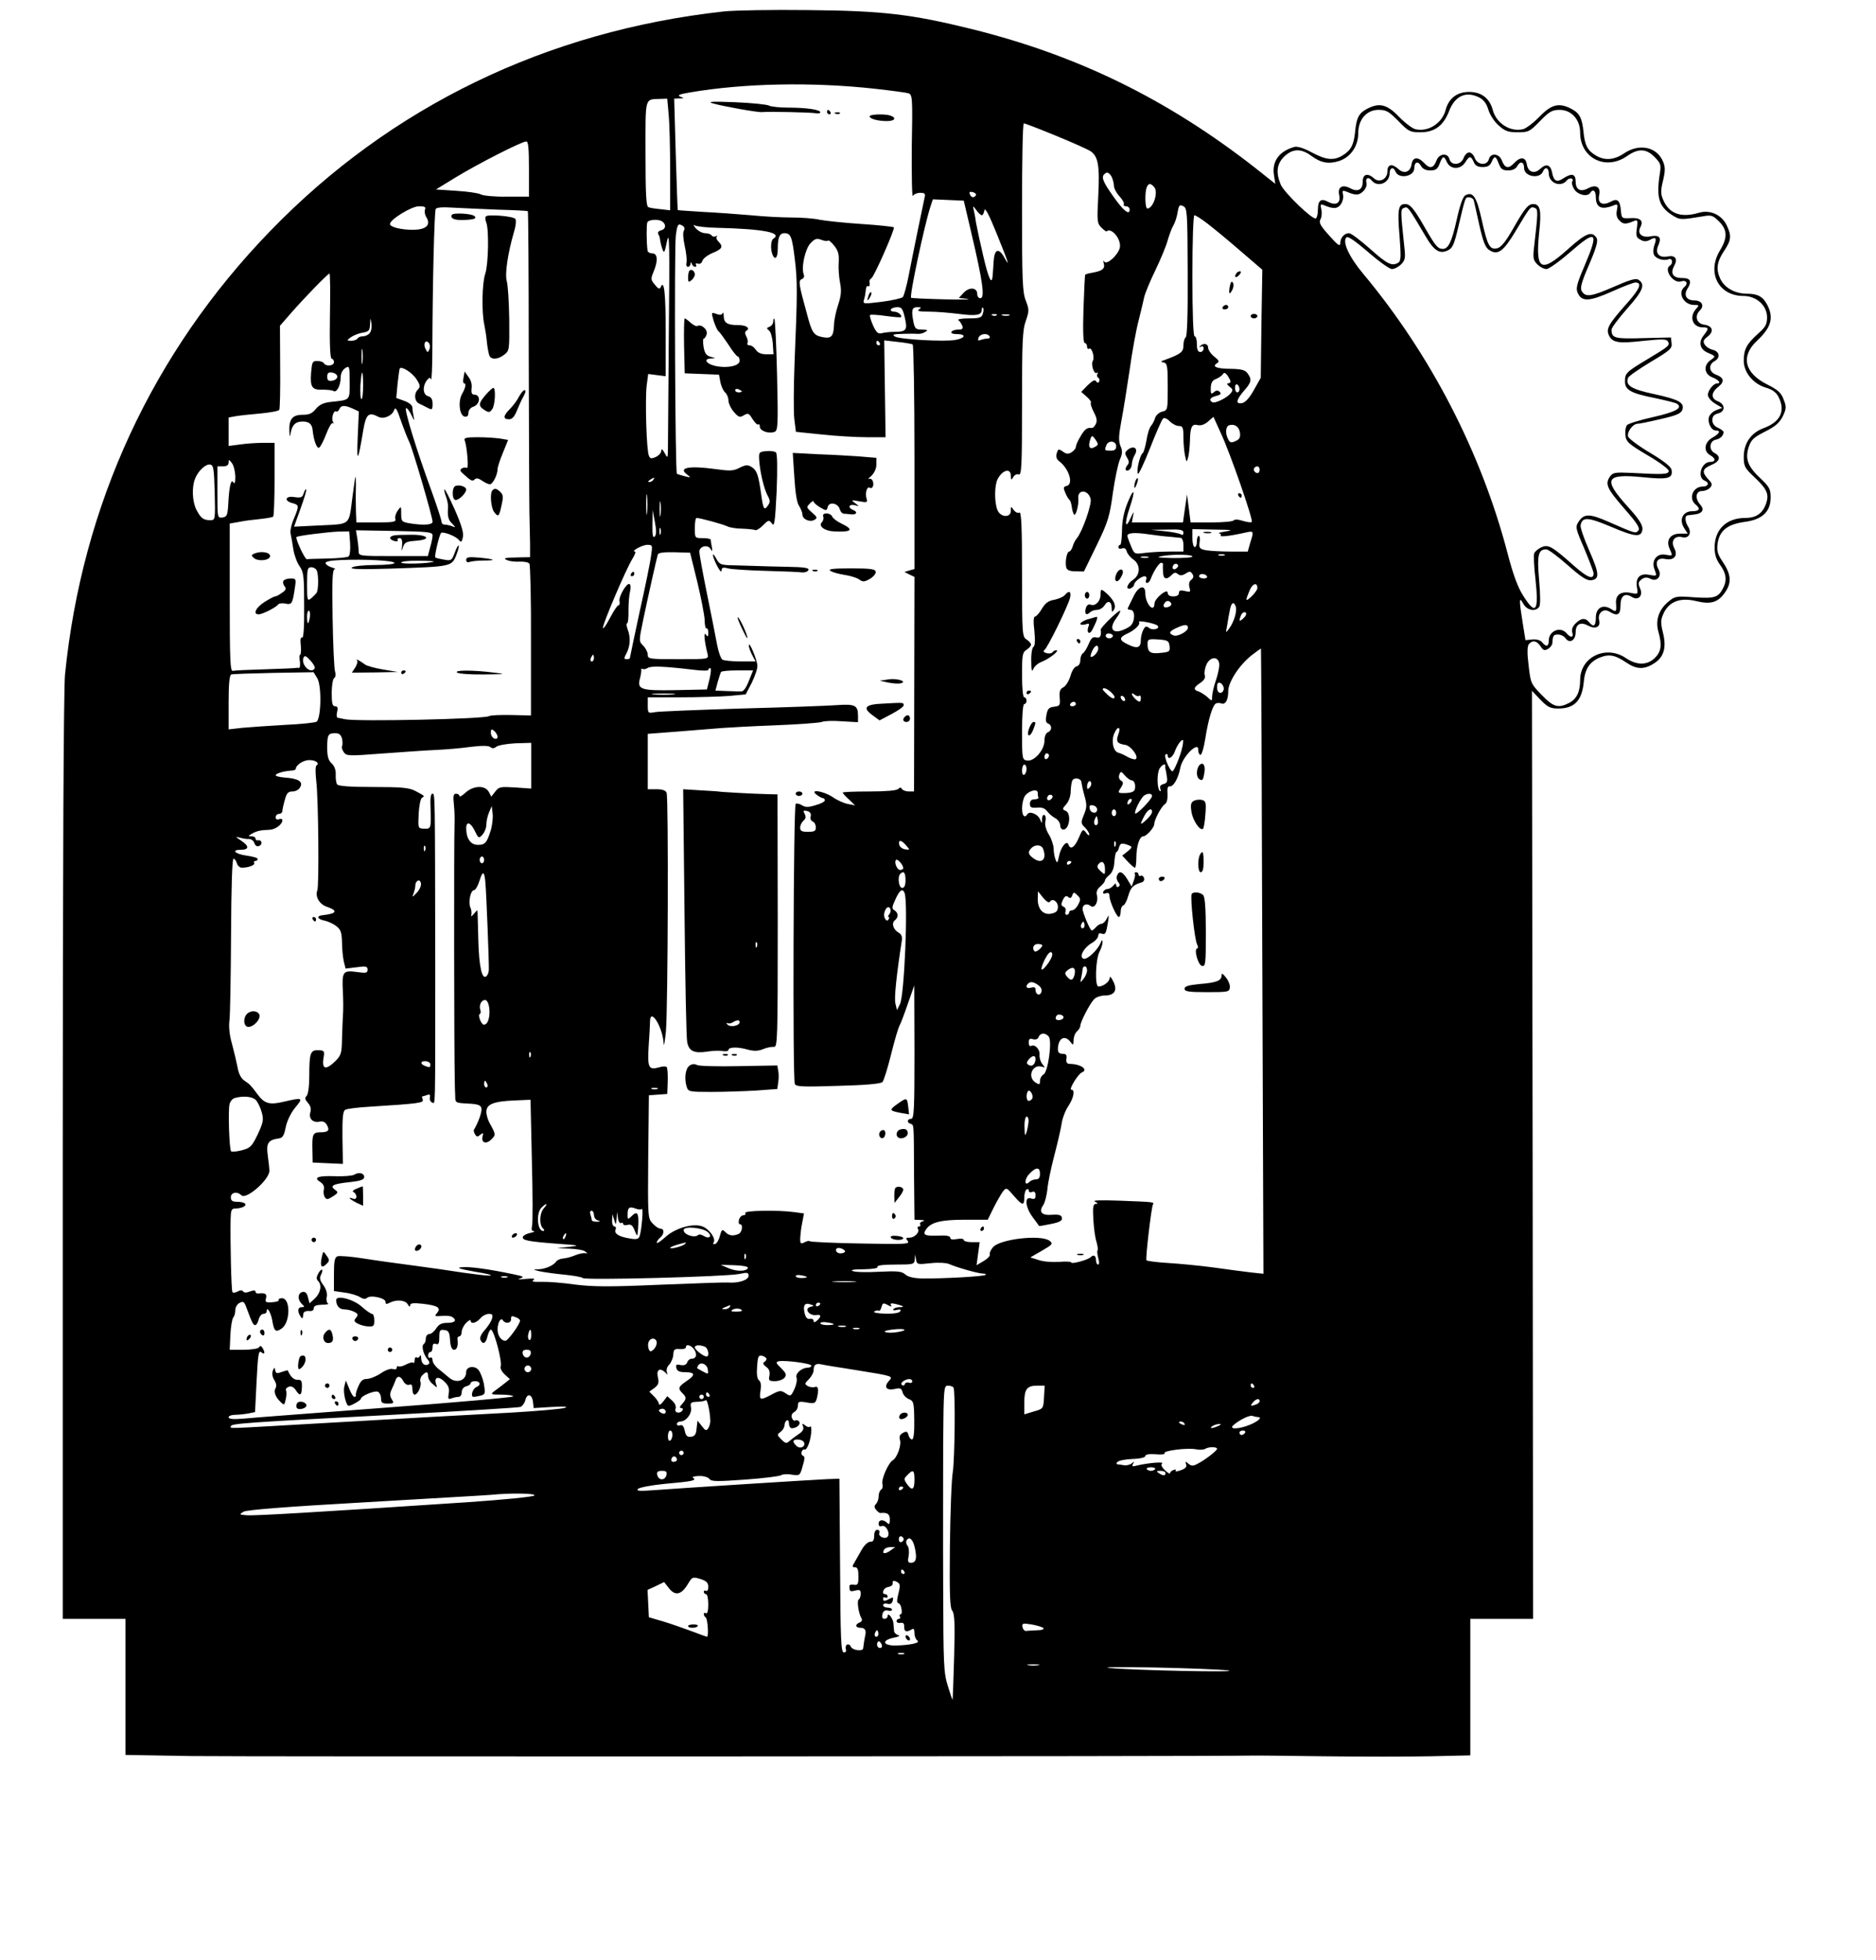 <?xml version="1.0" standalone="no"?>
<!DOCTYPE svg PUBLIC "-//W3C//DTD SVG 20010904//EN"
 "http://www.w3.org/TR/2001/REC-SVG-20010904/DTD/svg10.dtd">
<svg version="1.0" xmlns="http://www.w3.org/2000/svg"
 width="837pt" height="874pt" viewBox="0 0 837 874"
 preserveAspectRatio="xMidYMid meet">

<g transform="translate(0,874) scale(0.1,-0.1)"
fill="#000000" stroke="none">
<path d="M3230 8689 c-791 -87 -1487 -424 -2025 -980 -525 -542 -839 -1221
-915 -1978 -6 -67 -10 -816 -10 -2157 l0 -2054 140 0 140 0 0 -303 0 -304 293
-5 c218 -3 4550 -2 4722 2 17 1 165 -1 330 -3 165 -2 380 -2 478 0 l177 4 0
304 0 305 140 0 140 0 -2 2069 -3 2070 38 -40 c32 -33 44 -39 80 -39 71 0 105
35 113 117 5 59 26 91 71 110 42 17 69 12 119 -22 44 -30 78 -32 120 -6 47 28
60 70 44 137 -12 48 -11 59 3 90 25 52 75 70 145 53 66 -16 98 -6 130 41 29
43 25 80 -13 136 -21 31 -26 47 -22 78 8 59 43 87 119 98 80 10 118 45 118
110 0 36 -6 47 -45 84 -57 53 -70 87 -53 140 11 33 22 43 73 69 46 23 64 39
79 68 16 34 17 42 4 75 -11 30 -25 43 -73 67 -102 51 -120 126 -46 195 63 59
76 102 46 160 -19 37 -43 50 -90 50 -54 0 -101 26 -120 67 -20 43 -15 77 20
128 29 44 31 64 9 110 -22 47 -75 71 -124 56 -81 -24 -134 -4 -160 59 -11 25
-11 41 0 85 10 43 10 60 0 84 -27 66 -106 83 -174 37 -44 -30 -86 -33 -125
-10 -38 22 -50 46 -56 105 -6 63 -18 85 -55 104 -54 28 -88 20 -141 -35 -26
-27 -59 -52 -73 -56 -57 -14 -120 25 -136 86 -14 52 -51 80 -105 80 -54 0 -91
-28 -105 -80 -16 -61 -79 -100 -136 -86 -14 4 -47 29 -73 56 -53 55 -87 63
-141 35 -37 -19 -48 -40 -54 -103 -6 -59 -19 -83 -57 -106 -39 -23 -72 -20
-136 14 -35 19 -64 28 -77 25 -69 -19 -102 -65 -92 -126 l6 -39 -92 73 c-391
305 -790 500 -1261 617 -271 67 -399 82 -732 85 -159 2 -328 -1 -375 -6z m675
-345 c72 -8 138 -17 148 -20 18 -6 19 -20 15 -239 -1 -129 1 -227 5 -219 4 8
19 14 33 14 20 0 24 -4 19 -22 -7 -31 -53 -255 -72 -353 -9 -44 -20 -84 -25
-90 -5 -5 -47 -15 -94 -21 -84 -10 -85 -10 -79 10 4 12 7 31 8 43 1 12 5 19 9
17 7 -5 10 3 7 22 0 4 4 10 9 13 13 9 106 220 100 227 -3 3 -68 10 -144 15
-77 5 -161 14 -187 19 -26 6 -83 10 -125 10 -42 0 -124 4 -182 10 -58 5 -154
12 -215 15 -60 4 -111 7 -111 8 -1 1 -5 113 -9 250 l-7 247 23 1 c22 0 22 1 4
8 -15 6 -4 11 45 19 240 41 545 47 825 16z m2695 -39 c20 -10 33 -28 41 -56 7
-22 27 -53 46 -69 28 -25 42 -30 85 -30 48 0 53 3 99 50 42 43 54 50 88 50 52
0 91 -43 91 -101 0 -114 113 -171 208 -106 51 36 86 35 124 -3 28 -29 30 -34
23 -78 -16 -104 -3 -145 58 -183 32 -20 37 -20 134 -4 38 7 45 5 73 -23 37
-37 38 -72 5 -127 -62 -100 -8 -205 104 -205 58 0 105 -43 105 -95 0 -32 -7
-44 -41 -74 -50 -45 -63 -69 -63 -120 0 -52 42 -103 99 -120 28 -8 46 -21 56
-41 32 -63 9 -111 -65 -139 -58 -21 -90 -68 -90 -129 0 -41 5 -50 43 -86 61
-57 71 -79 57 -121 -15 -44 -44 -65 -93 -65 -84 0 -137 -51 -137 -132 0 -31 7
-54 25 -78 27 -37 31 -69 13 -103 -22 -42 -38 -47 -128 -41 -82 6 -87 5 -117
-20 -42 -35 -58 -83 -44 -133 17 -60 13 -88 -15 -117 -35 -34 -81 -34 -130 -1
-89 60 -204 5 -204 -98 0 -52 -15 -84 -49 -102 -49 -25 -70 -19 -123 36 -48
49 -49 53 -58 132 -7 56 -6 84 1 94 17 19 35 16 52 -9 12 -19 18 -21 34 -12
10 6 18 17 19 25 2 35 5 39 25 39 12 0 27 -7 34 -17 18 -25 45 -9 45 27 0 36
21 48 55 30 33 -18 57 -7 50 23 -9 32 19 56 46 39 35 -22 49 -15 49 27 0 43
19 58 50 39 29 -19 53 5 37 39 -9 21 -8 27 7 39 14 10 24 10 39 3 29 -16 53
10 37 41 -18 33 -5 54 29 47 40 -8 59 14 41 48 -17 32 1 58 36 49 29 -7 43 19
26 47 -14 21 -16 48 -4 50 4 1 17 3 30 4 37 4 48 21 29 43 -26 28 -22 62 7 62
13 0 29 7 36 15 11 13 9 20 -9 38 -29 32 -26 46 14 63 39 16 45 38 14 54 -26
14 -22 53 6 59 19 3 35 18 35 34 0 4 -11 13 -25 19 -16 7 -25 19 -25 34 0 17
7 25 25 30 16 4 25 13 25 25 0 12 -10 23 -25 29 -32 12 -32 39 2 65 29 24 25
41 -13 55 -30 12 -32 45 -3 60 26 15 21 43 -10 50 -13 3 -29 13 -35 23 -9 14
-6 21 13 36 30 23 22 48 -16 53 -33 4 -44 39 -19 63 22 22 9 45 -25 45 -34 0
-48 23 -31 51 22 34 15 49 -23 49 -41 0 -54 20 -35 55 17 31 4 48 -30 41 -39
-7 -57 15 -41 50 15 35 5 47 -34 40 -39 -8 -62 12 -46 41 15 29 -1 43 -45 40
-38 -2 -39 -1 -42 33 -4 47 -16 57 -46 40 -37 -19 -59 -7 -51 30 8 36 -14 49
-50 30 -34 -18 -55 -6 -55 30 0 35 -17 39 -56 14 -28 -19 -42 -12 -49 26 -7
36 -26 42 -53 17 -26 -25 -55 -15 -60 21 -5 32 -29 34 -56 5 -26 -28 -42 -24
-56 13 -12 30 -50 33 -57 4 -8 -30 -51 -27 -63 5 -5 14 -16 25 -25 25 -9 0
-20 -11 -25 -25 -12 -32 -55 -35 -63 -5 -7 29 -45 26 -57 -4 -14 -37 -30 -41
-56 -13 -27 29 -51 27 -56 -5 -5 -36 -34 -46 -60 -21 -28 25 -48 20 -48 -12 0
-34 -36 -52 -59 -31 -29 26 -51 20 -51 -14 0 -36 -21 -48 -55 -30 -36 19 -58
6 -50 -30 8 -36 -14 -49 -50 -30 -31 17 -45 6 -45 -35 0 -19 -4 -36 -9 -39
-13 -9 -142 115 -157 151 -22 53 -18 91 15 124 37 36 75 38 120 5 44 -33 79
-39 126 -24 51 17 85 66 85 124 0 61 37 104 91 104 34 0 46 -7 88 -50 46 -47
52 -50 99 -50 63 0 103 30 128 96 26 67 76 89 134 59z m-3617 -72 c4 -38 7
-150 7 -250 l0 -181 -42 5 c-24 2 -49 6 -55 9 -10 2 -13 59 -13 238 0 259 -5
242 66 245 l31 1 6 -67z m1725 -97 c73 -30 143 -61 157 -70 35 -23 42 -65 35
-201 -6 -112 -5 -121 14 -140 11 -11 22 -19 23 -17 22 20 68 -37 59 -74 -9
-33 -58 -77 -69 -61 -5 7 -6 4 -2 -9 6 -23 -8 -33 -55 -41 -13 -2 -26 -6 -28
-8 -2 -1 -5 -71 -8 -154 -3 -101 -1 -151 6 -151 5 0 10 -7 10 -16 0 -8 4 -12
10 -9 11 7 25 -39 16 -54 -10 -15 5 -62 17 -54 5 3 7 1 3 -5 -3 -6 -2 -13 4
-17 6 -4 7 -11 4 -17 -4 -7 -9 -6 -14 2 -5 8 -16 2 -37 -18 l-29 -30 24 -21
c14 -12 22 -24 19 -27 -3 -4 3 -22 13 -42 14 -26 16 -40 9 -53 -5 -11 -13 -18
-17 -18 -21 3 -32 -4 -51 -37 -12 -19 -21 -41 -21 -47 0 -7 -8 -17 -19 -24
-14 -9 -23 -9 -39 3 -19 13 -21 12 -27 -7 -5 -16 -2 -27 13 -38 42 -33 62
-100 32 -108 -16 -4 -17 -8 -7 -31 6 -15 15 -29 19 -32 4 -3 8 -17 10 -32 2
-15 7 -30 10 -33 8 -8 22 44 19 72 -4 42 44 40 55 -2 6 -24 -37 -146 -61 -175
-7 -8 -16 -25 -19 -37 -4 -13 -11 -23 -16 -23 -10 0 -19 -47 -13 -70 3 -13 15
-18 42 -18 l37 -1 57 117 c51 105 58 129 72 232 9 63 23 130 31 149 12 27 13
40 3 62 -9 23 -8 46 4 111 9 46 25 148 37 228 11 80 29 179 40 220 10 41 22
89 25 105 4 17 26 71 50 120 24 50 49 110 55 134 7 24 18 54 25 65 7 12 16 38
19 59 6 33 9 36 26 27 17 -9 18 -27 19 -294 1 -183 -2 -287 -9 -291 -5 -3 -10
-19 -10 -36 0 -29 -11 -38 -85 -65 -18 -6 -18 -8 -2 -11 15 -4 17 -18 17 -109
0 -102 0 -104 -25 -110 -13 -3 -27 -16 -31 -27 -3 -12 -12 -29 -19 -37 -7 -8
-16 -37 -20 -65 -5 -27 -12 -53 -17 -56 -12 -8 -29 -80 -21 -92 3 -5 27 46 54
114 26 67 52 126 58 132 5 5 17 1 30 -12 12 -12 30 -21 41 -21 17 0 20 -7 20
-49 0 -27 3 -64 7 -82 7 -33 7 -33 14 -9 4 14 7 46 8 72 1 64 9 79 35 72 14
-3 30 2 46 16 l24 21 33 -73 c41 -87 146 -389 138 -396 -3 -3 -21 -1 -40 5
-21 7 -37 7 -41 2 -3 -5 -47 -9 -99 -9 l-93 0 -8 63 -8 62 -9 -62 -9 -63 -114
0 -114 0 5 28 c5 23 4 23 -10 -7 -25 -56 -29 -27 -5 44 28 83 20 96 -11 18
-15 -38 -23 -79 -23 -120 -1 -35 -4 -63 -8 -63 -5 0 -8 -5 -8 -11 0 -6 7 -8
16 -5 10 4 18 -1 21 -13 3 -11 16 -27 29 -36 33 -22 33 -69 -1 -91 -27 -18
-35 -47 -10 -38 8 4 15 11 15 16 0 13 31 37 47 38 7 0 10 -7 7 -15 -4 -8 -2
-15 4 -15 5 0 13 8 16 18 13 34 37 72 47 72 5 0 8 -3 8 -7 -1 -5 -1 -20 0 -35
1 -31 15 -36 38 -13 11 12 19 13 28 5 10 -8 19 -8 35 2 17 11 22 11 30 -2 7
-10 5 -18 -5 -26 -9 -6 -12 -19 -8 -34 6 -21 4 -22 -20 -16 -20 5 -27 3 -27
-9 0 -9 -9 -15 -25 -15 -16 0 -25 6 -25 16 0 23 -59 -25 -59 -48 -2 -45 -41 0
-41 46 0 42 -32 32 -54 -17 -11 -23 -22 -45 -24 -49 -2 -5 3 -8 12 -8 22 0 21
-53 -1 -72 -10 -8 -30 -18 -46 -22 -38 -9 -46 17 -17 56 12 16 20 31 18 34 -6
5 -88 -75 -87 -84 4 -28 -3 -40 -20 -35 -15 4 -23 -3 -34 -30 -8 -19 -20 -38
-26 -41 -6 -4 -11 -18 -11 -31 0 -14 -7 -25 -17 -27 -9 -2 -21 -20 -27 -43 -7
-22 -20 -44 -31 -50 -16 -8 -19 -18 -17 -47 3 -33 1 -37 -25 -40 -22 -2 -29
-9 -34 -36 -5 -24 -3 -35 7 -39 19 -7 18 -32 -1 -39 -9 -4 -15 -19 -15 -38 0
-41 -46 -93 -77 -88 -22 3 -23 7 -23 128 0 76 4 124 10 124 6 0 10 7 10 15 0
8 -4 15 -10 15 -6 0 -10 40 -10 100 0 89 2 101 20 112 11 7 20 17 20 23 0 6
-9 16 -20 23 -19 12 -20 23 -20 293 0 209 -3 278 -12 273 -6 -4 -17 1 -25 11
-12 18 -13 18 -13 -3 0 -33 -47 -30 -60 4 -14 35 -13 110 1 137 22 42 59 51
59 15 1 -20 2 -21 11 -6 5 10 16 15 24 12 13 -5 15 36 15 316 0 276 2 329 17
369 15 45 15 50 0 90 -15 36 -17 89 -17 416 0 206 3 375 8 375 4 0 67 -24 140
-54z m-2348 -150 l0 -123 -97 0 c-54 -1 -107 4 -118 10 -11 6 -60 13 -110 16
l-90 6 90 55 c97 59 292 159 313 159 9 1 12 -30 12 -123z m4095 32 c15 -34 59
-36 81 -4 20 32 26 32 39 4 7 -17 18 -23 40 -23 22 0 33 6 40 23 13 29 18 28
32 -8 9 -24 17 -30 42 -30 20 0 34 7 41 20 13 24 30 18 30 -10 0 -38 70 -50
84 -15 9 23 26 18 26 -8 0 -43 53 -65 80 -32 13 16 35 10 24 -6 -3 -5 2 -21
10 -34 17 -25 59 -34 71 -15 12 19 25 10 25 -19 0 -48 26 -59 82 -36 15 6 17
3 12 -22 -4 -21 -1 -35 12 -47 16 -17 28 -17 66 -1 14 6 16 1 11 -33 -5 -34
-2 -42 16 -51 15 -9 26 -9 42 -1 26 15 32 9 21 -21 -5 -13 -7 -32 -4 -41 4
-20 43 -34 67 -24 17 6 21 -19 5 -29 -28 -18 16 -81 50 -70 24 8 34 -9 15 -25
-32 -26 -3 -80 43 -80 24 0 24 -1 9 -18 -32 -36 -15 -82 30 -82 28 0 28 -5 4
-36 -24 -30 -17 -62 18 -77 37 -16 37 -16 13 -33 -33 -23 -29 -63 8 -77 28
-11 41 -27 21 -27 -16 0 -41 -31 -41 -51 0 -11 14 -28 32 -39 l32 -19 -26 -10
c-15 -5 -29 -19 -33 -30 -8 -25 10 -61 30 -61 24 0 17 -14 -15 -32 -36 -20
-41 -61 -10 -78 25 -14 26 -30 1 -30 -41 0 -61 -70 -25 -84 22 -9 16 -26 -9
-26 -44 0 -65 -53 -32 -80 23 -19 18 -30 -15 -30 -42 0 -60 -38 -36 -75 l16
-25 -34 0 c-44 0 -64 -29 -47 -67 15 -33 15 -33 -18 -27 -38 8 -64 -26 -50
-63 12 -33 13 -33 -21 -27 -42 9 -63 -11 -57 -53 6 -34 6 -34 -29 -27 -42 8
-66 -9 -64 -45 3 -41 1 -42 -22 -27 -37 23 -68 5 -68 -39 0 -37 -10 -44 -30
-20 -17 21 -36 19 -61 -6 -13 -13 -18 -27 -14 -40 7 -23 -7 -25 -25 -4 -27 33
-80 12 -80 -32 0 -27 -12 -30 -30 -7 -8 9 -25 14 -44 12 l-30 -3 -12 75 c-17
106 -17 122 2 88 16 -30 54 -38 71 -15 6 7 6 51 0 119 -10 113 -4 138 32 138
9 0 52 -32 96 -71 60 -53 85 -69 104 -67 39 5 37 29 -9 134 -23 52 -40 102
-38 111 7 39 33 37 135 -6 110 -47 137 -49 141 -11 1 19 -15 45 -68 103 -109
121 -97 145 67 129 116 -12 137 -6 131 32 -2 14 -32 38 -95 76 -51 30 -95 63
-99 73 -6 20 21 57 42 57 7 0 53 9 103 21 71 16 91 25 97 41 10 32 -14 46
-124 70 -104 22 -131 39 -118 73 2 7 48 39 101 71 86 51 96 60 93 83 l-3 26
-124 -3 c-128 -4 -141 0 -141 38 0 8 32 51 71 95 71 80 81 107 48 128 -11 7
-41 -2 -111 -33 -99 -43 -124 -47 -141 -18 -8 13 -1 40 33 118 33 77 41 107
33 119 -20 32 -47 22 -126 -49 -123 -110 -147 -97 -130 72 11 99 5 128 -26
128 -23 0 -38 -18 -92 -113 -31 -54 -51 -79 -68 -84 -34 -8 -44 9 -70 126 -23
104 -39 128 -73 110 -11 -6 -24 -42 -39 -110 -22 -98 -37 -129 -62 -129 -22 0
-33 14 -77 90 -52 91 -68 110 -91 110 -30 0 -35 -24 -25 -140 7 -92 7 -114 -5
-121 -28 -18 -50 -7 -126 61 -43 38 -85 70 -94 70 -21 0 -39 -20 -39 -44 -1
-17 -11 -10 -50 34 -40 45 -47 57 -38 73 5 10 7 30 3 44 -5 22 -3 24 12 18 42
-18 61 -17 76 5 8 12 12 31 9 42 -4 18 -2 20 14 14 42 -18 56 -18 75 0 11 10
18 26 16 36 -7 24 8 32 23 13 27 -33 80 -11 80 32 0 26 17 31 26 8 14 -35 84
-23 84 15 0 28 17 34 30 10 7 -13 21 -20 41 -20 25 0 33 6 42 30 14 36 19 37
32 8z m-1495 -67 c5 -11 10 -29 10 -40 0 -11 11 -32 25 -47 13 -14 22 -30 19
-35 -3 -5 2 -9 10 -9 9 0 16 -7 16 -15 0 -28 -30 -3 -75 62 -44 62 -52 83 -38
96 11 12 22 8 33 -12z m190 -46 c19 -23 -5 -95 -31 -95 -10 0 -12 70 -3 94 8
20 18 20 34 1z m-796 -36 c-8 -13 -21 -11 -27 5 -4 10 0 12 14 9 10 -3 16 -9
13 -14z m2221 -21 c2 -7 13 -57 25 -111 17 -75 27 -101 44 -112 38 -25 63 -8
118 84 65 109 66 111 85 104 16 -6 16 -14 -3 -179 -5 -44 -3 -55 15 -73 12
-12 30 -21 41 -21 10 0 58 34 105 75 119 104 130 93 64 -62 -34 -79 -39 -100
-30 -119 18 -41 51 -39 151 5 51 23 98 41 106 41 31 0 22 -26 -33 -88 -87 -98
-98 -118 -85 -147 16 -34 43 -38 157 -25 77 8 100 8 106 -2 11 -18 6 -22 -89
-79 -98 -59 -102 -63 -102 -101 0 -37 26 -52 132 -73 47 -10 92 -21 99 -25 29
-19 -3 -37 -105 -60 -58 -13 -111 -29 -117 -36 -6 -7 -9 -27 -7 -45 3 -29 12
-38 98 -89 52 -30 95 -62 95 -70 0 -16 -22 -17 -168 -9 -69 3 -80 2 -93 -15
-24 -34 -16 -53 61 -142 59 -67 73 -89 65 -100 -13 -14 -11 -15 -134 39 -84
37 -109 37 -133 0 -15 -23 -14 -29 26 -121 22 -53 41 -102 41 -109 0 -30 -27
-20 -88 34 -98 87 -114 96 -145 82 -14 -6 -29 -19 -32 -27 -3 -8 -1 -61 6
-118 15 -142 1 -160 -55 -71 -24 37 -45 94 -70 190 -118 451 -345 888 -644
1246 -63 75 -94 143 -75 162 7 7 37 -14 97 -65 48 -42 96 -76 106 -76 11 0 29
9 41 21 18 18 20 29 15 73 -18 172 -18 173 -1 179 16 7 18 4 95 -126 38 -66
64 -82 101 -63 20 9 28 28 47 111 31 130 29 125 47 125 9 0 17 -6 20 -12z
m-2241 -148 c51 -216 61 -290 40 -290 -8 0 -14 8 -14 19 0 29 -35 32 -60 6
l-22 -24 38 -4 c22 -3 -26 -4 -105 -2 -79 2 -145 5 -146 7 -8 8 58 318 86 406
l11 33 69 -3 69 -3 34 -145z m-2438 105 c-3 -9 0 -25 7 -35 20 -34 -2 -54 -59
-55 -54 0 -104 12 -104 26 0 20 96 79 129 79 26 0 32 -3 27 -15z m322 0 c74
-2 135 -5 137 -7 2 -2 4 -286 4 -633 1 -346 2 -666 3 -710 1 -44 2 -107 3
-140 l0 -60 -50 -1 c-66 -1 -74 -4 -50 -13 11 -5 36 -7 55 -6 19 1 38 -3 42
-9 4 -6 8 -161 7 -344 l0 -333 -88 2 c-49 1 -94 -1 -99 -5 -22 -13 -584 -25
-642 -14 -14 3 -29 6 -34 7 -4 0 -5 12 -2 26 5 18 2 25 -9 25 -12 0 -15 13
-15 59 0 33 5 63 11 67 6 3 8 16 4 28 -4 11 -9 119 -11 239 -3 166 -1 217 9
218 6 1 1 4 -12 8 -14 4 -26 12 -28 18 -3 8 17 13 64 15 107 5 243 -2 243 -13
0 -5 -39 -9 -87 -9 -49 0 -95 -5 -103 -11 -11 -8 39 -9 175 -5 267 9 270 9
290 58 9 22 14 43 11 45 -2 2 -10 -12 -17 -32 -13 -35 -16 -37 -48 -31 -18 3
-36 7 -39 10 -4 5 15 90 25 108 5 10 66 -12 80 -30 10 -12 13 -11 18 11 5 18
-5 53 -35 122 -24 53 -44 94 -47 92 -2 -2 1 -17 7 -32 6 -16 10 -38 9 -49 -3
-40 1 -55 19 -72 16 -17 16 -18 -1 -11 -10 4 -25 7 -33 7 -8 0 -14 6 -14 13 0
7 -20 69 -45 138 -68 185 -124 369 -113 369 5 0 16 -15 24 -32 12 -25 14 -27
10 -8 -3 14 -6 33 -6 42 0 10 -14 22 -36 30 l-36 13 6 65 c4 35 8 66 10 67 10
10 56 -20 74 -48 18 -28 18 -34 6 -47 -18 -18 -15 -52 6 -62 8 -4 25 -12 38
-19 20 -10 22 -9 22 18 0 20 -6 30 -20 34 -23 6 -26 43 -6 70 11 14 15 15 19
5 3 -7 6 55 6 137 1 298 9 613 15 623 4 7 32 9 74 6 37 -2 127 -6 200 -9z
m2163 -25 c4 0 9 10 11 22 2 15 20 -18 52 -97 58 -143 64 -162 36 -112 -25 44
-44 36 -47 -22 -1 -20 -3 -46 -4 -58 -3 -49 -18 -18 -42 85 -14 59 -28 125
-32 147 -3 22 -8 49 -11 60 -4 18 -3 18 12 -2 9 -13 20 -23 25 -23z m1006 -37
c26 -20 92 -74 146 -121 l99 -85 -4 -241 -3 -241 -31 -55 c-20 -36 -39 -56
-53 -58 -29 -5 -26 14 9 55 34 38 36 51 16 78 -11 15 -27 19 -74 20 -63 0 -87
10 -62 25 11 7 9 13 -13 30 -15 12 -27 30 -27 40 0 18 -22 22 -37 5 -4 -4 -2
-5 5 -1 7 4 12 1 12 -8 0 -9 -7 -16 -15 -16 -10 0 -15 11 -15 35 0 19 -4 35
-10 35 -6 0 -10 97 -10 270 0 158 4 270 9 270 5 0 31 -16 58 -37z m-2432 9
c18 -13 16 -34 -5 -39 -12 -3 -17 -10 -13 -17 4 -6 8 -18 8 -26 1 -8 5 -26 10
-40 8 -22 10 -19 21 35 11 50 12 -21 8 -415 -2 -261 -4 -493 -4 -515 -1 -40
-1 -40 -15 -15 -9 17 -14 20 -15 9 0 -9 -11 -21 -24 -27 -20 -9 -26 -8 -31 6
-11 25 -17 248 -10 311 l7 53 39 -5 39 -5 0 198 c0 176 -7 237 -23 198 -4 -9
-12 -5 -25 12 -19 22 -19 27 -6 58 21 50 18 82 -6 82 -11 0 -21 6 -21 13 -5
37 -5 114 -1 125 5 13 51 16 67 4z m92 -20 c7 -4 9 -13 4 -21 -5 -7 -3 -37 4
-68 7 -30 10 -63 8 -74 -3 -10 0 -19 6 -19 6 0 11 6 12 13 0 10 2 10 6 0 2 -7
9 -13 14 -13 6 0 7 4 4 10 -3 5 0 7 9 4 8 -3 17 2 20 13 3 10 24 26 46 35 43
18 48 28 25 51 -8 8 -11 18 -7 22 4 5 2 5 -5 1 -6 -3 -14 -2 -18 4 -3 5 -16
10 -29 10 -13 0 -31 10 -42 22 -10 12 -13 18 -5 13 8 -5 53 -10 100 -11 208
-5 294 -22 251 -49 -11 -7 -13 -45 -4 -69 11 -29 24 -17 24 23 0 52 8 71 30
71 28 0 34 -16 46 -115 12 -97 12 -153 -1 -460 -4 -110 -5 -225 -1 -255 l7
-56 117 -12 c64 -7 154 -12 200 -12 l83 0 -3 216 -3 216 60 -7 c32 -3 63 -9
67 -11 4 -3 8 -229 8 -503 l0 -499 -22 -6 -23 -7 22 -11 23 -11 -1 -478 -1
-479 -23 0 c-13 0 -27 5 -31 11 -4 8 -9 8 -17 0 -7 -7 -57 -11 -129 -11 -65 0
-118 -2 -118 -5 0 -3 12 -17 28 -31 l27 -26 -31 6 c-18 3 -49 17 -69 31 -42
28 -107 37 -71 10 11 -8 23 -15 28 -15 4 0 8 -4 8 -10 0 -5 -18 -15 -41 -21
-32 -10 -45 -10 -60 -1 -11 7 -24 10 -29 7 -10 -6 -14 -1224 -4 -1249 5 -13
34 -14 192 -9 119 3 191 9 199 17 6 6 23 61 38 121 15 61 32 119 38 130 6 11
23 56 38 100 l28 80 1 -297 c0 -258 -2 -298 -15 -298 -18 0 -20 -17 -3 -22 16
-6 15 9 16 -230 l2 -198 28 -1 c17 -1 20 -3 9 -6 -9 -2 -15 -9 -12 -14 4 -5 1
-9 -5 -9 -6 0 -8 -5 -5 -10 10 -15 -14 -40 -37 -40 -17 0 -18 -2 -8 -15 11
-14 -12 -15 -210 -11 -122 2 -224 7 -227 10 -3 3 -14 1 -24 -5 -17 -8 -19 -6
-19 18 1 15 4 47 9 69 l8 42 -45 6 c-73 10 -224 7 -217 -4 3 -5 0 -10 -8 -10
-8 0 -17 -9 -20 -20 -3 -11 -1 -20 4 -20 16 0 10 -38 -7 -44 -25 -10 -42 -7
-58 9 -14 14 -16 12 -24 -16 -4 -18 -14 -35 -21 -37 -9 -3 -11 0 -7 7 11 17
-20 60 -50 71 -41 16 -121 -7 -165 -47 -22 -20 -39 -31 -39 -25 0 5 7 15 15
22 19 15 20 40 2 40 -8 0 -23 10 -35 23 -22 23 -22 28 -20 298 l3 274 41 3 41
3 2 55 c1 30 -1 59 -4 64 -3 5 -19 5 -37 -1 -44 -12 -50 0 -44 96 3 44 6 93 6
108 0 67 57 -23 61 -98 1 -16 5 8 10 55 9 103 12 1042 3 1064 -4 11 -19 16
-45 16 l-39 0 0 123 0 124 143 11 c78 6 162 13 187 15 25 2 131 8 235 12 105
4 199 11 211 15 11 5 52 6 91 3 l71 -4 0 28 c0 48 -13 54 -97 48 -42 -3 -233
-10 -426 -15 -192 -6 -365 -13 -382 -16 -32 -6 -33 -5 -33 30 l0 36 143 0 c79
0 178 3 219 6 l75 7 27 52 c14 29 26 63 25 76 -1 26 -37 112 -38 91 -1 -7 6
-26 14 -42 l16 -30 -68 0 c-38 0 -74 4 -80 8 -7 5 -18 35 -24 68 -6 32 -26
135 -45 227 -19 93 -34 177 -34 186 0 25 37 34 50 13 8 -14 9 -12 6 8 -3 14
-5 28 -5 33 -1 4 -17 7 -36 7 -35 0 -35 0 -35 45 0 25 3 45 8 45 19 -1 121
-29 138 -38 10 -5 41 -10 67 -10 26 -1 52 -4 56 -6 5 -3 20 6 35 21 25 25 27
25 40 8 11 -16 14 5 21 144 4 103 3 167 -3 173 -5 5 -25 8 -43 6 -32 -3 -34
-5 -32 -38 3 -51 20 -126 37 -159 13 -24 13 -31 1 -47 -16 -22 -20 -14 -29 51
-12 85 -19 107 -41 121 -19 12 -26 12 -55 -2 -28 -15 -44 -15 -109 -6 -117 16
-167 6 -126 -24 19 -14 18 -15 -10 -8 -16 4 -32 9 -35 11 -8 7 -12 1001 -5
1061 7 53 10 58 32 44z m647 -65 c3 3 16 -7 28 -23 18 -22 22 -39 20 -74 -2
-25 1 -66 6 -91 7 -35 5 -58 -9 -100 -10 -30 -18 -70 -18 -89 -2 -50 -12 -61
-49 -54 -42 8 -49 18 -72 105 -36 131 -39 147 -23 154 9 3 13 12 9 21 -12 31
6 113 30 139 19 20 27 23 47 16 14 -6 28 -7 31 -4z m-2222 -337 c-2 -127 1
-190 8 -190 5 0 10 -7 10 -15 0 -17 -35 -21 -45 -5 -3 6 -17 10 -30 10 -21 0
-23 -5 -27 -52 -5 -65 4 -78 52 -76 20 0 42 -2 48 -6 14 -9 32 25 32 61 0 17
8 33 20 41 19 12 20 10 20 -63 0 -83 5 -78 -88 -88 -31 -4 -48 -13 -63 -31
-16 -20 -29 -26 -59 -26 -45 0 -61 -19 -59 -72 1 -27 3 -29 6 -8 7 36 22 50
54 50 28 0 42 -12 44 -40 4 -41 18 -81 28 -77 6 2 20 29 32 60 12 32 25 54 30
50 4 -5 5 -2 1 5 -9 15 2 54 14 47 4 -3 10 2 14 10 7 18 23 19 59 3 l28 -13
-5 -115 c-5 -120 1 -112 25 33 12 70 24 81 67 58 23 -12 61 4 70 29 6 17 12 9
31 -47 13 -37 30 -80 37 -94 15 -30 104 -335 104 -356 0 -14 -40 -17 -102 -7
-36 6 -38 9 -38 43 0 35 0 35 -16 13 -9 -13 -13 -29 -10 -37 4 -13 -10 -15
-84 -15 l-90 0 -2 53 c-1 28 -1 81 0 117 0 54 -2 45 -15 -53 -18 -136 -3 -123
-160 -131 l-101 -5 29 81 c16 44 28 83 25 85 -2 3 -7 -5 -11 -17 -6 -19 -12
-21 -41 -17 -41 7 -49 -17 -9 -27 30 -8 30 -12 6 -70 -11 -25 -18 -56 -14 -68
3 -13 8 -44 12 -69 4 -25 16 -58 28 -75 18 -26 20 -44 20 -176 1 -96 -3 -146
-9 -142 -7 4 -9 -9 -6 -35 2 -22 1 -41 -3 -41 -3 0 -4 -14 -1 -30 2 -17 0 -30
-4 -29 -5 1 -11 1 -14 0 -3 -1 -64 -4 -136 -6 -72 -2 -137 -5 -145 -7 -12 -3
-14 48 -14 327 l0 330 40 7 c22 5 64 10 94 13 30 3 57 8 60 11 3 3 6 78 6 167
l0 162 -50 0 c-27 0 -74 -3 -102 -7 l-53 -7 0 63 0 64 33 6 c17 3 67 8 110 12
43 4 80 11 83 16 3 5 5 91 4 192 l-1 183 47 54 c62 71 167 179 174 179 3 0 4
-85 2 -190z m2565 -7 c13 -55 7 -63 -47 -63 -19 0 -44 -3 -56 -6 -16 -4 -24 2
-39 35 -10 23 -16 43 -13 46 3 3 34 1 69 -4 35 -5 66 -7 68 -6 8 8 -12 25 -30
25 -11 0 -17 5 -14 10 3 6 16 10 29 10 19 0 24 -8 33 -47z m63 37 c-11 -7 2
-10 45 -10 33 0 93 -5 132 -10 79 -10 103 -6 103 18 0 8 3 13 6 9 3 -3 3 -15
-1 -26 -5 -18 -15 -21 -63 -21 -31 0 -52 -4 -46 -8 6 -4 13 -15 17 -24 5 -14
1 -18 -18 -18 -13 0 -27 -4 -30 -10 -4 -6 7 -10 24 -10 43 0 39 -18 -6 -26
-48 -9 -248 2 -270 15 -14 8 -8 11 32 12 28 1 58 1 67 0 10 -1 26 2 35 8 15 9
13 10 -13 11 -27 0 -32 4 -38 31 -11 56 -8 69 17 69 18 0 19 -2 7 -10z m347
-26 c-3 -3 -12 -4 -19 -1 -8 3 -5 6 6 6 11 1 17 -2 13 -5z m56 -1 c-7 -2 -21
-2 -30 0 -10 3 -4 5 12 5 17 0 24 -2 18 -5z m-2854 -79 c-6 -8 -20 -14 -30
-14 -10 0 -21 -4 -24 -10 -3 -5 -16 -10 -28 -10 -21 1 -21 1 -3 15 11 8 34 18
53 21 29 5 33 10 34 38 2 31 2 31 6 3 3 -16 -1 -35 -8 -43z m2766 -14 c3 -5 0
-10 -9 -10 -8 0 -22 -3 -30 -6 -12 -5 -15 -2 -10 10 7 18 39 22 49 6z m-2499
-57 c-7 -17 -8 -17 -17 0 -12 21 -2 44 13 29 6 -6 8 -19 4 -29z m2009 27 c3
-5 1 -10 -4 -10 -6 0 -11 5 -11 10 0 6 2 10 4 10 3 0 8 -4 11 -10z m-2308 -87
c-2 -16 -4 -3 -4 27 0 30 2 43 4 28 2 -16 2 -40 0 -55z m-112 -63 c0 -8 -10
-16 -22 -18 -18 -3 -23 2 -23 18 0 16 5 21 23 18 12 -2 22 -10 22 -18z m115
-40 c0 -33 -3 -60 -7 -60 -5 0 -6 27 -5 60 5 77 12 77 12 0z m3870 18 c0 -4
-5 -8 -12 -8 -6 0 -3 -6 7 -14 16 -12 17 -16 6 -30 -17 -21 -71 -47 -82 -40
-17 10 -9 22 17 28 20 5 24 10 16 18 -8 8 -15 8 -26 -1 -12 -11 -15 -8 -14 19
1 23 7 34 24 40 12 5 25 14 30 21 5 9 11 7 21 -6 7 -11 13 -22 13 -27z m40
-34 c0 -8 -4 -14 -10 -14 -5 0 -10 9 -10 21 0 11 5 17 10 14 6 -3 10 -13 10
-21z m2 -193 c3 -21 -1 -30 -19 -38 -19 -9 -25 -8 -33 7 -14 26 -12 57 3 63
24 8 45 -5 49 -32z m-643 -62 c-28 -18 -37 -3 -23 36 6 14 8 13 22 -6 12 -18
13 -23 1 -30z m91 1 c0 -15 -7 -20 -25 -20 -27 0 -28 1 -19 24 9 24 44 20 44
-4z m-3930 -135 c0 -28 -3 -36 -9 -26 -11 17 -19 -22 -23 -104 -3 -43 -6 -50
-25 -53 -23 -3 -23 -2 -23 112 l0 116 25 0 c17 0 25 6 25 17 0 15 2 14 15 -3
8 -10 14 -37 15 -59z m-92 -73 c3 -121 2 -122 -20 -122 -31 0 -42 9 -62 47
-18 36 -21 99 -6 137 13 35 48 68 68 64 15 -3 17 -20 20 -126z m4662 103 c0
-8 -4 -15 -9 -15 -13 0 -22 16 -14 24 11 11 23 6 23 -9z m-2705 -45 c-3 -5
-12 -10 -18 -10 -7 0 -6 4 3 10 19 12 23 12 15 0z m-28 -147 c-2 -21 -4 -4 -4
37 0 41 2 58 4 38 2 -21 2 -55 0 -75z m60 -10 c-2 -16 -4 -3 -4 27 0 30 2 43
4 28 2 -16 2 -40 0 -55z m-26 -96 c-8 -8 -11 7 -10 54 l1 64 10 -54 c7 -37 7
-56 -1 -64z m26 11 c-3 -7 -5 -2 -5 12 0 14 2 19 5 13 2 -7 2 -19 0 -25z
m-1017 -6 c0 -9 -5 -34 -11 -54 l-10 -38 -154 0 c-154 0 -155 0 -155 23 0 12
-3 38 -6 57 l-6 35 171 -3 c153 -3 171 -5 171 -20z m3350 12 c0 -10 -4 -12
-12 -7 -7 4 -40 11 -73 14 l-60 6 73 1 c59 2 72 -1 72 -14z m190 6 c-25 -4
-39 -8 -32 -8 7 -1 11 -6 8 -10 -5 -8 42 -3 112 13 36 8 37 7 20 -46 l-11 -39
-77 0 c-43 0 -92 3 -110 6 -28 6 -31 10 -28 35 3 16 1 29 -4 29 -4 0 -8 -11
-8 -25 0 -14 -4 -25 -10 -25 -5 0 -10 18 -10 40 l0 40 98 -2 c77 -1 88 -2 52
-8z m-3908 -52 c2 -30 -1 -56 -7 -60 -5 -4 -47 -8 -92 -9 -46 -1 -88 -2 -94
-3 -9 -1 -53 94 -46 99 7 6 140 22 184 24 l51 1 4 -52z m3658 28 c19 -2 41 -4
48 -5 6 0 12 -14 12 -31 l0 -30 -64 0 c-35 0 -84 -3 -109 -6 -45 -6 -46 -6
-61 31 -9 21 -16 41 -16 45 0 14 32 16 95 7 33 -5 76 -10 95 -11z m-2315 -83
c-3 -27 -26 -139 -51 -251 -24 -112 -44 -205 -44 -208 0 -2 -6 -4 -14 -4 -13
0 -13 4 0 28 16 32 18 70 4 106 -5 14 -6 26 -2 26 4 0 7 26 6 58 0 31 3 69 7
84 4 15 3 30 -2 33 -12 8 -50 -56 -45 -77 2 -10 0 -18 -5 -18 -5 0 -22 -26
-38 -57 -17 -32 -30 -51 -31 -43 0 20 102 259 130 305 12 19 18 35 13 35 -20
1 33 30 55 30 23 0 24 -2 17 -47z m206 -118 c17 -71 32 -149 33 -171 0 -23 4
-40 9 -37 4 2 7 -6 7 -19 0 -19 -2 -20 -11 -8 -10 15 -7 -28 8 -87 5 -23 5
-23 -131 -23 -129 0 -136 1 -136 20 0 11 -9 29 -20 40 -20 20 -20 20 0 117 22
105 59 270 65 290 3 8 27 11 74 10 l70 -2 32 -130z m2209 113 c0 -5 -39 -7
-87 -7 -68 2 -79 3 -48 9 51 9 135 7 135 -2z m143 5 c-7 -2 -19 -2 -25 0 -7 3
-2 5 12 5 14 0 19 -2 13 -5z m-340 -10 c-7 -2 -21 -2 -30 0 -10 3 -4 5 12 5
17 0 24 -2 18 -5z m-3188 -18 c-25 -9 -145 -12 -145 -4 0 5 35 9 78 8 42 0 73
-2 67 -4z m3316 -28 c-13 -13 -26 -3 -16 12 3 6 11 8 17 5 6 -4 6 -10 -1 -17z
m-3837 -13 c8 -22 7 -87 -2 -99 -4 -5 -15 -16 -24 -24 -17 -13 -18 -8 -18 63
0 68 2 76 19 76 10 0 22 -7 25 -16z m3971 -24 c3 -5 -3 -10 -14 -10 -12 0 -21
5 -21 10 0 6 6 10 14 10 8 0 18 -4 21 -10z m225 -53 c0 -7 -12 -23 -25 -36
-29 -27 -30 -23 -10 25 13 32 35 39 35 11z m-385 -67 c3 -6 -1 -13 -10 -16
-19 -8 -30 0 -20 15 8 14 22 14 30 1z m288 -14 c8 -19 -7 -69 -28 -98 -17 -23
-17 -23 -10 12 3 19 8 50 12 68 6 34 17 42 26 18z m-4131 -51 c-6 -34 -12 -32
-12 6 0 16 4 28 9 25 4 -3 6 -17 3 -31z m4178 16 c0 -5 -7 -14 -15 -21 -16
-14 -18 -10 -9 14 6 17 24 22 24 7z m-396 -51 c15 -14 -22 -24 -38 -10 -12 9
-17 7 -25 -9 -6 -11 -11 -31 -11 -45 0 -35 -15 -41 -56 -21 -41 19 -43 31 -7
48 35 15 63 43 55 52 -10 11 71 -5 82 -15z m136 -10 c0 -16 -46 -41 -64 -34
-24 9 -20 19 17 35 33 15 47 15 47 -1z m-338 -42 c-12 -12 -35 -1 -27 12 3 5
13 6 21 3 10 -4 12 -9 6 -15z m256 -39 c3 -25 0 -27 -40 -31 -46 -5 -58 3 -58
40 0 21 4 23 48 20 42 -3 47 -6 50 -29z m-318 -12 c0 -14 -20 -37 -32 -37 -4
0 -2 11 4 25 12 27 28 34 28 12z m732 -1395 l5 -1393 -56 6 c-31 4 -105 13
-166 22 -60 8 -152 17 -203 20 -51 3 -94 9 -97 12 -5 8 22 237 29 249 6 11 8
11 -149 17 -84 3 -123 2 -110 -4 14 -7 16 -10 5 -10 -13 -1 -15 -13 -12 -68 2
-38 8 -83 14 -101 5 -18 8 -36 5 -38 -3 -3 -1 -19 3 -35 5 -17 5 -29 -1 -29
-5 0 -9 9 -9 20 0 20 -11 26 -24 13 -11 -12 -86 -32 -86 -24 0 4 -24 6 -54 3
-30 -2 -71 1 -91 8 l-38 12 52 30 c48 28 50 31 34 44 -38 29 -223 8 -253 -29
-10 -12 -16 -26 -14 -32 3 -6 -10 -19 -27 -29 l-32 -19 7 52 7 51 -36 0 c-19
0 -35 4 -35 10 0 5 -13 7 -30 4 -20 -4 -30 -2 -30 5 0 9 -18 12 -57 10 -59 -2
-69 4 -49 31 22 29 66 40 170 40 l103 0 26 53 c14 28 33 61 41 72 16 20 17 19
49 -18 39 -45 47 -46 47 -8 0 17 5 33 10 36 6 3 10 1 10 -5 0 -7 7 -10 15 -6
10 4 15 -1 15 -15 0 -16 -4 -19 -20 -14 -30 10 -26 -38 7 -83 15 -20 28 -38
29 -40 0 -1 24 3 53 9 40 8 51 15 49 27 -2 13 -13 16 -44 14 -47 -4 -61 13
-39 44 7 11 15 42 18 69 2 28 16 94 30 148 14 53 29 117 33 142 3 25 17 62 30
81 24 36 32 74 14 74 -13 0 30 70 47 77 30 12 -4 37 -52 38 -15 0 -19 6 -17
23 3 17 -2 22 -17 22 -14 0 -21 6 -21 19 0 50 30 68 56 34 12 -16 13 -16 14 8
0 15 7 32 15 39 8 7 15 18 15 25 0 17 43 100 62 119 9 9 30 16 46 16 45 0 59
23 39 63 -10 20 -16 25 -16 15 -1 -17 -29 -38 -50 -38 -17 0 -13 120 4 154 8
15 15 36 14 45 0 11 -3 10 -9 -5 -13 -32 -60 -76 -76 -70 -21 8 1 49 37 70 16
9 29 24 29 33 0 9 6 13 15 9 17 -6 20 0 29 54 4 31 4 32 -6 13 -6 -13 -17 -23
-23 -23 -7 0 -18 -7 -25 -15 -7 -8 -15 -15 -19 -15 -7 0 -41 80 -41 97 0 18
19 26 35 13 18 -15 37 17 29 48 -4 13 1 27 15 38 12 10 21 22 21 27 0 5 9 16
20 25 13 11 21 32 22 59 2 24 6 43 9 43 4 0 9 9 12 21 4 16 10 19 29 14 33
-11 33 -12 8 -33 l-23 -18 25 -27 c14 -15 28 -27 32 -27 3 0 6 20 6 44 0 52
14 96 31 96 14 0 49 39 49 55 0 19 32 79 47 88 9 6 13 22 12 45 -2 24 1 36 9
35 17 -4 39 35 48 82 9 51 84 124 80 79 0 -9 4 -18 9 -21 6 -2 16 30 23 75 13
82 31 143 46 154 5 3 16 4 24 1 19 -8 32 14 32 55 0 40 50 117 105 160 22 17
40 30 41 29 1 -1 4 -629 6 -1395z m-4228 1307 c-17 -28 -62 16 -50 47 5 12 11
10 31 -12 13 -14 22 -30 19 -35z m1246 46 c0 -8 -4 -15 -10 -15 -5 0 -7 7 -4
15 4 8 8 15 10 15 2 0 4 -7 4 -15z m2790 -31 c0 -13 -7 -45 -16 -71 -9 -26
-16 -58 -16 -70 0 -21 -1 -21 -21 -2 -11 10 -29 21 -39 25 -25 7 -23 19 7 38
18 12 24 23 20 36 -3 10 1 32 9 49 19 36 56 33 56 -5z m-2347 -21 c37 -5 67
-5 67 -1 0 5 4 8 9 8 5 0 3 -21 -3 -47 l-12 -48 -141 -3 c-156 -3 -172 3 -157
55 4 16 6 32 5 36 -1 5 2 6 7 3 4 -2 14 0 22 5 15 10 77 7 203 -8z m248 -50
c-12 -31 -24 -48 -35 -47 -9 0 -38 1 -65 2 l-49 2 10 38 c6 20 12 40 15 45 2
4 35 7 73 7 l70 0 -19 -47z m-1926 13 c21 -32 18 -182 -3 -195 -7 -4 -71 -11
-141 -14 -70 -4 -155 -10 -189 -13 l-62 -7 0 121 c0 83 4 122 12 124 6 2 91 5
189 7 l178 3 16 -26z m4045 -47 c0 -10 -7 -19 -15 -19 -9 0 -15 9 -15 25 0 18
4 23 15 19 8 -4 15 -15 15 -25z m-500 -19 c26 -26 9 -35 -18 -9 -12 11 -22 22
-22 24 0 12 22 3 40 -15z m-1957 -7 c-24 -2 -62 -2 -85 0 -24 2 -5 4 42 4 47
0 66 -2 43 -4z m2080 -6 c4 3 7 -1 7 -10 0 -21 -7 -21 -26 -3 -18 18 -19 32
-1 17 8 -6 17 -8 20 -4z m-63 -18 c0 -6 -4 -7 -10 -4 -5 3 -10 11 -10 16 0 6
5 7 10 4 6 -3 10 -11 10 -16z m-220 -19 c0 -5 -7 -10 -16 -10 -8 0 -12 5 -9
10 3 6 10 10 16 10 5 0 9 -4 9 -10z m189 -137 c-11 -30 -4 -40 31 -45 24 -3
61 -51 48 -63 -4 -4 -19 0 -35 8 -15 9 -35 18 -44 20 -23 7 -32 54 -17 87 15
35 31 29 17 -7z m-2769 -9 c0 -8 -6 -11 -15 -8 -8 4 -15 15 -15 26 0 17 3 18
15 8 8 -7 15 -19 15 -26z m-694 -8 c3 -14 3 -29 0 -34 -3 -5 1 -17 8 -27 12
-17 22 -17 167 -6 85 6 192 14 239 16 47 2 119 8 160 14 51 6 79 6 88 -1 8 -7
16 -7 27 2 8 6 46 13 85 15 l70 2 0 -102 0 -102 -71 5 c-66 4 -73 3 -89 -18
l-18 -23 -11 21 c-17 31 -68 29 -104 -3 -15 -14 -27 -21 -27 -15 0 5 -7 10
-15 10 -12 0 -14 -10 -10 -47 3 -27 4 -66 3 -88 -3 -81 -2 -1020 1 -1140 0
-22 1 -54 2 -72 0 -32 1 -32 57 -35 45 -2 57 -7 60 -21 3 -15 -12 -59 -34 -97
-1 -3 1 -12 6 -20 7 -11 11 -11 23 -1 13 10 15 9 10 -7 -7 -29 16 -37 39 -14
21 20 20 24 -7 72 -8 14 -15 37 -15 51 0 34 31 47 126 51 l71 3 6 -270 c4
-148 4 -280 1 -292 -4 -16 -2 -23 7 -24 8 -1 1 -4 -15 -8 -16 -3 -31 -11 -33
-17 -5 -16 23 -21 152 -31 101 -7 105 -8 55 -14 l-55 -6 55 -2 c30 -1 62 -6
70 -12 13 -9 13 -10 0 -8 -8 1 -28 -3 -45 -10 -16 -7 -40 -13 -53 -14 -12 -1
-26 -7 -30 -13 -11 -17 -48 -34 -79 -35 -27 -1 -27 -1 5 -9 19 -4 68 -11 110
-15 42 -4 79 -11 82 -15 7 -11 641 6 698 18 37 8 42 7 42 -8 0 -19 -45 -34
-93 -30 -16 1 -153 -4 -305 -10 -226 -10 -296 -9 -377 1 -55 8 -122 13 -150
12 -35 -1 -45 1 -35 8 10 7 0 8 -35 5 -30 -3 -40 -3 -25 2 21 7 17 9 -30 19
-110 23 -196 35 -230 31 -26 -2 -11 -7 60 -20 52 -8 82 -16 66 -17 -16 -1 -70
6 -120 13 -50 8 -147 22 -216 31 -69 9 -171 23 -227 32 -56 9 -109 13 -117 10
-13 -5 -16 -22 -16 -81 l0 -74 48 -7 c26 -3 57 -13 68 -20 14 -9 25 -10 31 -4
15 15 83 0 83 -17 0 -11 4 -12 19 -4 30 15 69 12 80 -7 7 -12 11 -13 11 -5 0
10 13 12 58 7 66 -8 81 -18 62 -41 -13 -14 -10 -16 21 -13 19 2 40 0 47 -5 22
-14 12 -26 -22 -26 -25 0 -38 -6 -50 -25 -9 -14 -23 -25 -31 -25 -8 0 -15 -9
-15 -19 0 -11 -4 -22 -9 -25 -12 -8 -2 -46 16 -68 10 -11 11 -18 4 -23 -16 -9
-31 3 -32 28 0 12 -3 16 -6 9 -2 -6 -9 -10 -14 -6 -5 3 -9 -3 -9 -12 0 -10 -3
-15 -6 -12 -3 4 -17 0 -31 -7 -15 -8 -30 -12 -35 -9 -4 3 -8 0 -8 -6 0 -7 -7
-9 -17 -6 -9 4 -32 -4 -54 -19 -21 -14 -49 -25 -63 -25 -17 0 -27 -9 -37 -33
-8 -17 -13 -35 -11 -40 1 -4 -2 -7 -7 -7 -5 0 -15 16 -23 37 l-15 36 -7 -28
c-6 -24 8 -85 20 -85 11 0 54 25 54 31 0 13 60 38 76 32 7 -3 14 -16 14 -29 0
-20 5 -24 30 -24 27 0 29 2 18 19 -9 15 -9 26 -1 43 6 13 14 31 17 40 7 24 23
23 36 -3 7 -12 18 -18 26 -15 10 4 14 -2 14 -19 0 -14 4 -25 10 -25 14 0 32
39 26 57 -3 8 0 21 8 29 19 19 26 18 26 -4 0 -10 9 -26 21 -35 20 -18 21 -18
14 2 -9 30 12 35 39 8 18 -18 22 -31 18 -52 -4 -24 -2 -27 12 -22 10 4 24 7
32 7 8 0 14 9 14 21 0 12 8 23 20 26 11 3 20 9 20 14 0 5 9 9 20 9 23 0 27
-18 6 -26 -18 -7 -28 -44 -13 -44 7 0 21 3 33 6 19 5 20 10 13 52 -5 25 -16
53 -25 63 -18 20 -54 14 -54 -10 0 -40 -46 -54 -79 -23 -11 9 -31 26 -45 37
-14 11 -26 28 -26 38 0 10 -5 15 -10 12 -5 -3 -10 1 -10 9 0 9 5 16 10 16 6 0
10 9 10 21 0 15 5 19 15 15 12 -4 15 3 15 30 0 31 3 35 23 32 18 -2 23 -10 25
-45 2 -29 8 -43 18 -43 13 0 19 18 15 48 -1 6 3 12 9 12 5 0 10 9 10 20 0 11
9 29 20 40 11 11 20 16 20 10 0 -17 25 -11 43 10 9 11 26 20 38 20 16 0 19 -4
14 -22 -4 -13 -19 -35 -32 -50 -15 -16 -23 -33 -20 -42 10 -25 25 -19 32 14 4
16 11 30 15 30 14 0 52 -144 44 -165 -3 -7 5 -23 18 -35 l23 -21 -25 -20 c-14
-11 -34 -26 -45 -34 -18 -14 -15 -15 33 -15 29 0 52 -4 52 -8 0 -4 -255 -27
-567 -50 -313 -24 -598 -45 -635 -49 -47 -4 -68 -2 -68 6 0 6 13 11 29 11 16
0 42 3 59 6 l30 6 7 139 c6 119 9 138 21 128 16 -13 18 -2 5 20 -6 9 -11 10
-15 2 -4 -6 -35 -11 -69 -11 l-62 0 3 67 c2 38 8 72 13 77 5 6 9 20 9 33 0 12
8 27 19 32 16 9 21 6 31 -22 25 -68 30 -77 39 -77 5 0 12 11 15 25 4 14 13 25
21 25 8 0 15 5 15 11 0 26 19 -5 25 -41 8 -48 15 -54 42 -35 39 27 40 135 1
135 -10 0 -17 -4 -14 -8 2 -4 -10 -9 -29 -10 -29 -2 -33 0 -28 18 5 19 -4 25
-34 21 -7 -1 -13 3 -13 8 0 7 -8 7 -25 1 -15 -6 -26 -6 -30 0 -4 7 -13 6 -25
0 -10 -6 -21 -7 -23 -2 -5 7 -10 226 -8 325 1 39 4 47 20 47 28 0 52 11 45 21
-3 5 -18 9 -35 9 -22 0 -29 5 -29 20 0 22 28 28 47 9 21 -21 123 68 125 108 0
10 -3 41 -7 68 -8 56 1 70 45 77 21 2 27 11 35 51 6 29 23 64 43 88 36 43 33
45 -49 26 -65 -16 -88 -10 -118 30 -33 44 -36 47 -60 63 -16 11 -26 31 -31 60
-5 25 -16 72 -25 105 -11 38 -15 77 -11 105 3 25 6 197 7 383 1 211 5 337 11
337 5 0 12 -9 15 -20 3 -11 13 -20 22 -20 30 0 61 12 55 21 -3 5 0 9 5 9 6 0
11 4 11 9 0 5 -22 11 -50 15 -51 7 -70 26 -26 26 38 0 39 16 3 40 -27 18 -28
20 -7 14 14 -4 33 -7 42 -6 9 0 20 -8 23 -18 4 -12 12 -17 21 -13 17 6 13 29
-5 25 -6 -1 -11 2 -11 8 0 6 -8 10 -17 10 -17 1 -17 1 0 11 22 13 41 17 79 18
27 1 58 24 58 43 0 5 -7 8 -15 4 -9 -3 -15 0 -15 9 0 8 7 15 15 15 8 0 15 6
15 13 0 6 5 29 11 50 8 30 15 37 34 37 14 0 29 8 35 20 13 24 -9 38 -69 42
-22 2 -41 6 -41 10 0 8 32 18 68 21 12 0 22 4 22 8 0 17 34 39 60 39 29 0 48
-14 32 -24 -5 -3 -5 -33 -1 -68 10 -80 13 -468 5 -489 -11 -27 9 -62 42 -73
52 -18 45 -31 -20 -38 -28 -3 -21 -18 10 -24 15 -3 39 -14 52 -24 20 -15 25
-28 26 -72 0 -29 4 -68 8 -86 l8 -32 49 6 c42 6 49 4 49 -11 0 -15 -7 -16 -49
-10 -61 8 -66 2 -61 -90 2 -38 2 -86 0 -105 -1 -19 -3 -66 -4 -104 -1 -62 -4
-73 -29 -98 -42 -41 -61 -38 -54 10 6 35 5 37 -23 38 -35 1 -40 -12 -40 -116
0 -45 -5 -81 -12 -88 -9 -9 -7 -16 6 -31 12 -13 15 -27 11 -41 -9 -28 10 -48
39 -43 17 4 27 -1 35 -15 13 -24 6 -32 -30 -32 -33 0 -37 -9 -35 -80 l1 -55
67 -3 68 -3 -2 116 c-1 88 2 119 12 125 8 5 57 11 109 14 222 14 243 17 237
32 -3 8 -4 14 -2 14 3 0 12 3 21 6 12 5 16 2 13 -11 -2 -10 3 -20 10 -22 15
-6 14 -54 14 617 -1 783 -1 760 -13 760 -7 0 -10 -23 -8 -62 3 -94 2 -95 -28
-94 -28 1 -28 1 -25 66 2 35 8 68 15 72 13 8 14 7 -31 31 -28 14 -60 17 -187
17 -106 0 -156 4 -161 12 -4 6 -7 26 -6 43 1 21 -6 39 -18 50 -15 14 -20 31
-20 70 0 58 4 65 36 65 17 0 25 -7 30 -24z m3749 -38 c-8 -39 -37 -108 -44
-108 -12 1 -40 69 -31 75 6 4 10 1 10 -4 0 -22 21 -10 31 16 10 28 28 53 36
53 3 0 2 -15 -2 -32z m-595 -37 c0 -6 -4 -13 -10 -16 -5 -3 -10 1 -10 9 0 9 5
16 10 16 6 0 10 -4 10 -9z m-100 -60 c0 -11 -4 -23 -10 -26 -6 -4 -10 5 -10
19 0 14 5 26 10 26 6 0 10 -9 10 -19z m619 12 c-1 -5 0 -10 1 -13 1 -3 4 -18
6 -33 4 -22 1 -30 -15 -34 -13 -3 -18 -10 -14 -21 4 -10 2 -13 -3 -9 -12 12
-13 79 0 100 11 17 27 24 25 10z m-151 -63 c13 0 20 -20 15 -41 -3 -10 -17
-15 -39 -16 -38 -1 -39 0 -21 27 10 17 9 22 -2 29 -8 5 -11 16 -7 26 6 16 8
16 25 -4 10 -11 23 -21 29 -21z m-223 -10 c1 -8 7 -36 14 -61 11 -39 10 -51
-3 -83 -14 -34 -14 -38 4 -56 11 -11 20 -25 20 -32 0 -6 -7 -3 -14 8 -14 18
-16 17 -33 -23 -18 -42 -37 -55 -46 -30 -7 22 -34 -10 -42 -51 -6 -31 -9 -34
-15 -17 -5 11 -9 34 -9 50 -1 17 -10 45 -22 64 -13 21 -18 43 -15 57 3 12 2
26 -4 29 -6 3 -10 -4 -11 -17 0 -23 0 -23 -9 -2 -9 23 -46 38 -56 23 -21 -34
-33 26 -15 74 11 27 61 44 61 21 0 -8 1 -17 3 -21 1 -5 -7 -8 -18 -8 -13 0
-20 -7 -20 -20 0 -16 6 -19 32 -17 22 2 35 -3 45 -16 7 -10 23 -24 36 -31 12
-6 22 -21 22 -31 0 -11 6 -20 14 -20 28 0 37 74 10 84 -15 6 -15 9 3 29 12 13
20 37 20 59 1 20 4 42 8 48 10 15 40 8 40 -10z m36 -23 c-8 -8 -11 -7 -11 4 0
20 13 34 18 19 3 -7 -1 -17 -7 -23z m-170 -50 c-13 -13 -26 -3 -16 12 3 6 11
8 17 5 6 -4 6 -10 -1 -17z m449 13 c0 -14 -69 -85 -75 -78 -7 6 25 70 40 80
15 11 35 10 35 -2z m-98 -32 c-7 -7 -12 -8 -12 -2 0 14 12 26 19 19 2 -3 -1
-11 -7 -17z m-147 -28 c0 -22 -29 -18 -33 3 -3 14 1 18 15 15 10 -2 18 -10 18
-18z m-2706 -95 c-17 -55 -26 -64 -59 -63 -31 1 -50 29 -50 74 0 34 21 26 40
-15 15 -31 17 -31 33 -13 9 10 17 30 17 45 0 14 5 38 12 54 l12 28 4 -35 c2
-19 -2 -53 -9 -75z m1428 64 c-3 -10 1 -20 9 -23 8 -3 14 -15 14 -26 0 -16 -6
-20 -35 -20 -28 0 -35 4 -35 19 0 10 7 24 15 31 10 9 12 17 5 30 -8 15 -6 17
11 13 14 -4 19 -12 16 -24z m1363 16 c0 -8 -4 -15 -10 -15 -5 0 -10 7 -10 15
0 8 5 15 10 15 6 0 10 -7 10 -15z m160 4 c0 -7 -11 -22 -25 -35 -29 -27 -31
-24 -10 16 15 30 35 40 35 19z m-244 -56 c-11 -11 -19 6 -11 24 8 17 8 17 12
0 3 -10 2 -21 -1 -24z m-853 -94 c18 -20 17 -20 -5 -17 -12 2 -24 11 -26 21
-5 23 10 22 31 -4z m934 -1 c-3 -8 -6 -5 -6 6 -1 11 2 17 5 13 3 -3 4 -12 1
-19z m-3080 -20 c-3 -8 -6 -5 -6 6 -1 11 2 17 5 13 3 -3 4 -12 1 -19z m2757 6
c18 -48 -7 -70 -46 -40 -21 16 -23 27 -6 44 17 17 45 15 52 -4z m-2494 -49 c0
-8 -4 -15 -10 -15 -5 0 -10 7 -10 15 0 8 5 15 10 15 6 0 10 -7 10 -15z m1870
-37 c0 -4 -6 -8 -14 -8 -14 0 -28 35 -18 45 7 6 32 -23 32 -37z m750 28 c0 -3
-4 -8 -10 -11 -5 -3 -10 -1 -10 4 0 6 5 11 10 11 6 0 10 -2 10 -4z m150 -33
c0 -25 0 -26 -20 -8 -15 14 -17 21 -9 31 16 19 29 8 29 -23z m-2764 -65 c4
-45 16 -349 15 -382 0 -10 -4 -23 -10 -29 -20 -20 -34 39 -37 163 -2 69 -3
127 -4 129 0 3 -7 -4 -16 -15 -10 -12 -14 -14 -11 -4 2 8 0 23 -4 32 -11 21 0
78 16 78 6 0 17 18 24 41 15 49 23 45 27 -13z m1874 17 c0 -24 -5 -35 -15 -35
-15 0 -22 50 -8 63 15 15 23 5 23 -28z m-2181 -57 c-20 -21 -21 -21 -14 -3 4
11 8 27 8 35 0 24 22 32 25 10 2 -11 -7 -30 -19 -42z m2177 -1 c16 -43 -1
-459 -21 -496 l-13 -26 -7 29 c-6 23 4 123 29 284 2 14 -3 26 -14 32 -24 13
-34 42 -18 55 17 13 17 33 -1 45 -13 7 -12 14 4 49 19 42 32 51 41 28z m648
-39 c11 18 36 2 36 -23 0 -16 -7 -25 -26 -29 -37 -10 -64 17 -64 63 l1 36 23
-29 c14 -17 26 -24 30 -18z m126 -13 c-7 -14 -19 -25 -27 -25 -7 0 -13 -4 -13
-10 0 -5 -5 -10 -11 -10 -6 0 -8 7 -5 15 3 9 -1 18 -9 21 -11 5 -12 11 -3 30
8 17 15 21 23 14 9 -8 15 -6 19 7 6 15 8 15 23 0 15 -14 15 -20 3 -42z m-842
-42 c-6 -7 -7 -13 -4 -13 4 0 4 -5 0 -11 -5 -8 -10 -6 -16 5 -12 21 10 65 23
45 4 -8 3 -19 -3 -26z m868 -60 c-10 -10 -19 5 -10 18 6 11 8 11 12 0 2 -7 1
-15 -2 -18z m-186 -79 c0 -11 -28 -33 -34 -27 -13 13 -5 33 14 33 11 0 20 -3
20 -6z m28 -78 c-14 -20 -27 -33 -31 -30 -3 3 4 24 15 46 13 25 24 36 30 30 7
-7 1 -23 -14 -46z m116 -54 c-7 -26 -17 -28 -34 -7 -11 13 -10 18 6 30 23 17
35 7 28 -23z m56 20 c0 -10 -7 -27 -16 -38 -15 -18 -15 -18 -10 6 3 14 6 31 6
38 0 6 5 12 10 12 6 0 10 -8 10 -18z m-216 -67 c11 -8 16 -20 12 -30 -7 -19
-26 -11 -26 11 0 11 -6 13 -20 9 -19 -6 -27 5 -13 18 10 11 26 8 47 -8z
m-2451 -102 c4 -39 -6 -73 -24 -73 -12 0 -29 44 -18 48 4 2 5 10 2 18 -7 20 4
44 21 44 9 0 16 -14 19 -37z m2561 -44 c-7 -11 -34 -12 -34 -1 0 14 11 21 26
15 8 -3 11 -9 8 -14z m-65 -82 c16 -20 -3 -158 -23 -169 -9 -5 -16 -18 -16
-29 0 -17 -3 -18 -20 -7 -39 25 -13 85 30 70 13 -5 13 -3 0 13 -8 10 -13 28
-12 40 3 24 -21 50 -38 40 -6 -3 -10 3 -10 15 0 16 4 20 19 15 12 -3 21 0 25
10 7 19 30 20 45 2z m-2312 -89 c-3 -8 -6 -5 -6 6 -1 11 2 17 5 13 3 -3 4 -12
1 -19z m2253 -10 c0 -24 -15 -37 -30 -28 -11 7 -11 11 -1 24 16 19 31 21 31 4z
m-2700 -25 c0 -15 -2 -15 -24 -7 -23 9 -20 23 4 21 11 -1 20 -7 20 -14z m254
-88 c3 -8 1 -15 -4 -15 -6 0 -10 7 -10 15 0 8 2 15 4 15 2 0 6 -7 10 -15z
m759 -22 c-7 -2 -19 -2 -25 0 -7 3 -2 5 12 5 14 0 19 -2 13 -5z m1672 -43 c-3
-6 -10 -10 -16 -10 -10 0 -12 33 -2 44 9 9 26 -22 18 -34z m-3463 -7 c9 -10
21 -35 26 -55 9 -32 6 -45 -18 -97 -26 -54 -33 -61 -70 -71 -23 -6 -45 -8 -49
-5 -8 9 -14 180 -7 210 3 13 14 26 24 28 40 11 80 6 94 -10z m3447 -95 c-1
-13 -5 -34 -9 -48 -7 -20 -8 -16 -9 23 -1 26 4 47 9 47 6 0 10 -10 9 -22z m51
-233 c0 -17 -5 -25 -18 -25 -10 0 -23 -5 -29 -11 -23 -23 -24 11 -1 35 30 32
48 32 48 1z m-2213 -153 c-20 -22 -22 -73 -5 -90 8 -8 8 -12 1 -12 -26 0 -32
80 -7 104 22 22 31 20 11 -2z m437 -4 c7 7 -1 -93 -10 -120 -4 -14 -13 -17
-42 -12 -50 8 -72 21 -66 39 4 8 1 15 -5 15 -6 0 -11 12 -10 28 l1 27 8 -25
c8 -25 8 -25 11 5 l2 30 4 -28 c2 -15 9 -25 14 -22 5 4 9 2 9 -3 0 -6 9 -8 20
-5 14 4 22 -2 30 -21 5 -14 11 -26 13 -26 1 0 4 23 5 50 2 52 -6 61 -32 34
-15 -14 -16 -13 -16 9 0 32 8 37 35 27 13 -5 26 -6 29 -2z m-214 -27 c0 -11 8
-22 18 -24 13 -4 11 -5 -5 -6 -13 0 -23 3 -23 8 0 5 -3 16 -6 25 -3 9 -1 16 5
16 6 0 11 -9 11 -19z m509 -77 c20 -18 5 -31 -18 -17 -11 7 -22 9 -26 5 -15
-15 -65 1 -65 22 0 19 87 11 109 -10z m-636 -19 c-3 -9 -8 -14 -10 -11 -3 3
-2 9 2 15 9 16 15 13 8 -4z m532 -34 c-12 -10 -65 -24 -65 -16 0 2 15 9 33 14
43 12 42 12 32 2z m715 -32 c0 -5 -9 -9 -20 -9 -11 0 -20 6 -20 14 0 9 7 12
20 9 11 -3 20 -9 20 -14z m-443 -31 c-3 -8 -6 -5 -6 6 -1 11 2 17 5 13 3 -3 4
-12 1 -19z m824 -22 c35 4 69 2 82 -3 33 -15 131 -43 152 -43 10 0 16 -3 12
-6 -7 -7 -192 -17 -281 -16 -40 1 -65 7 -77 18 -16 14 -34 16 -116 12 -54 -3
-107 -2 -118 3 -13 5 3 8 48 8 43 1 66 5 62 11 -4 6 25 10 79 10 82 0 86 1 87
23 l2 22 4 -23 c4 -22 7 -22 64 -16z m-814 -21 c-6 -16 -50 -17 -87 -1 l-35
15 62 -2 c37 -1 62 -6 60 -12z m263 -41 c0 -2 -11 -4 -25 -4 -14 0 -25 4 -25
9 0 4 11 6 25 3 14 -2 25 -6 25 -8z m-1337 -1 c-7 -2 -19 -2 -25 0 -7 3 -2 5
12 5 14 0 19 -2 13 -5z m1550 -20 c-23 -2 -64 -2 -90 0 -26 2 -7 3 42 3 50 0
71 -1 48 -3z m-195 -111 c-33 -7 -9 -42 25 -37 21 4 22 -8 2 -25 -11 -9 -15
-9 -15 -1 0 7 -8 11 -17 9 -12 -2 -19 6 -24 29 -7 34 3 45 31 34 12 -4 12 -6
-2 -9z m42 14 c0 -3 -4 -8 -10 -11 -5 -3 -10 -1 -10 4 0 6 5 11 10 11 6 0 10
-2 10 -4z m315 -7 c-5 8 2 10 22 5 36 -9 42 -14 15 -14 -11 0 -23 -4 -26 -9
-4 -5 4 -7 16 -3 15 3 19 2 14 -7 -5 -7 -30 -11 -67 -10 -34 1 -55 5 -48 10 7
4 16 6 20 3 4 -2 9 6 12 17 5 18 8 19 27 9 16 -9 20 -9 15 -1z m-720 -9 c-3
-5 -14 -10 -23 -9 -14 0 -13 2 3 9 27 11 27 11 20 0z m55 -16 c0 -2 -12 -4
-27 -4 -21 0 -24 3 -14 9 13 8 41 5 41 -5z m-1006 -30 c9 -3 16 -10 16 -14 0
-16 -54 -90 -65 -90 -19 0 -35 23 -35 50 0 32 15 57 24 41 10 -16 36 -13 36 4
0 17 2 18 24 9z m1416 -30 c0 -2 -13 -4 -30 -4 -16 0 -30 4 -30 8 0 5 14 7 30
4 17 -2 30 -6 30 -8z m53 -11 c-7 -2 -21 -2 -30 0 -10 3 -4 5 12 5 17 0 24 -2
18 -5z m60 -10 c-7 -2 -19 -2 -25 0 -7 3 -2 5 12 5 14 0 19 -2 13 -5z m172
-14 c-22 -4 -46 -4 -55 0 -9 3 4 8 30 11 57 7 78 -2 25 -11z m-1635 -15 c0
-14 -4 -23 -9 -20 -5 3 -7 15 -4 26 7 28 13 25 13 -6z m560 -33 c0 -10 -7 -24
-15 -31 -12 -10 -16 -9 -21 4 -3 9 -4 23 0 31 8 21 36 19 36 -4z m168 -31 c14
-23 8 -40 -13 -40 -7 0 -16 -7 -19 -16 -4 -11 -14 -15 -30 -12 -19 4 -22 1
-18 -14 3 -13 14 -18 38 -18 46 0 48 -12 8 -39 -38 -26 -41 -33 -19 -55 19
-18 18 -26 -2 -48 -11 -12 -12 -18 -4 -18 7 0 9 -4 6 -10 -11 -17 -38 -12 -31
7 4 10 -2 24 -15 36 l-22 20 -18 -24 c-10 -13 -19 -18 -19 -11 0 6 -10 22 -21
33 l-22 22 23 17 c18 14 21 23 15 48 -7 34 9 44 34 20 10 -11 11 -10 6 3 -3 9
1 24 11 33 9 10 17 30 18 44 1 23 5 27 29 25 15 -1 27 2 27 8 0 17 25 9 38
-11z m46 14 c16 -6 23 -44 8 -44 -13 0 -52 30 -52 41 0 10 21 12 44 3z m-776
-31 c-2 -10 -10 -18 -18 -18 -8 0 -16 8 -18 18 -2 12 3 17 18 17 15 0 20 -5
18 -17z m1052 -24 c0 -4 -5 -11 -11 -14 -7 -5 -3 -12 9 -21 13 -9 18 -21 15
-39 -5 -22 -2 -25 25 -25 16 0 35 7 42 15 10 13 8 20 -15 43 -24 23 -25 27
-10 31 30 5 145 -10 145 -20 0 -5 -8 -9 -17 -9 -28 -1 -56 -27 -49 -45 3 -9
-1 -32 -10 -51 -15 -32 -17 -33 -39 -18 -21 14 -27 13 -61 -5 -52 -28 -58 -27
-51 16 4 24 2 40 -7 47 -8 7 -11 28 -8 62 3 45 6 51 23 47 10 -3 19 -9 19 -14z
m-262 -47 c3 -21 2 -22 -20 -10 -13 7 -25 14 -27 15 -1 1 0 7 4 13 11 18 40 6
43 -18z m657 -2 c174 -28 171 -27 150 -50 -23 -26 -10 -43 27 -35 25 6 30 3
35 -15 3 -12 16 -25 28 -30 21 -8 23 -15 24 -94 1 -56 -3 -86 -10 -86 -6 0
-13 9 -16 20 -4 16 -9 18 -25 9 -13 -7 -17 -16 -13 -30 8 -23 -12 -80 -32 -92
-20 -12 -52 -85 -46 -106 3 -10 0 -22 -6 -25 -6 -4 -11 -17 -11 -30 0 -12 -5
-27 -12 -34 -8 -8 -8 -15 1 -26 7 -9 16 -15 19 -14 31 3 42 -4 42 -29 0 -21
-3 -24 -12 -15 -17 17 -38 15 -38 -4 0 -10 5 -14 15 -10 18 6 38 -33 25 -48
-12 -13 -43 2 -37 17 3 8 -1 14 -9 14 -9 0 -14 -11 -14 -28 0 -19 -5 -26 -17
-25 -10 0 -26 -14 -38 -35 -11 -20 -26 -46 -33 -58 -11 -18 -10 -21 3 -21 11
0 15 -11 15 -41 0 -34 -3 -40 -20 -37 -10 2 -19 0 -20 -4 -1 -25 2 -28 25 -22
21 5 25 3 25 -14 0 -12 -4 -23 -9 -26 -9 -6 0 -64 13 -85 4 -6 0 -14 -8 -17
-23 -9 -20 -24 4 -24 19 0 26 -12 20 -35 -2 -9 -7 -38 -9 -57 -2 -15 -49 -8
-55 8 -3 8 -11 12 -17 9 -6 -4 -8 -13 -5 -21 3 -8 -1 -14 -9 -14 -13 0 -15 56
-17 388 l-3 387 -55 -2 c-67 -3 -651 -40 -770 -49 -66 -5 -82 -4 -74 5 6 7 60
17 120 23 124 11 144 15 126 27 -6 4 4 7 25 8 21 1 42 -5 48 -13 8 -12 34 -12
160 -3 83 6 155 15 161 20 5 4 27 6 46 2 36 -5 37 -5 49 38 10 32 10 44 2 46
-7 3 -9 11 -6 19 3 7 9 12 13 9 4 -3 13 9 19 27 12 34 15 85 4 75 -3 -4 -13
-1 -21 6 -13 10 -15 9 -9 -5 4 -13 -2 -23 -21 -35 -15 -10 -33 -24 -41 -31
-12 -11 -17 -10 -35 8 -20 20 -20 22 -3 34 9 7 17 20 17 29 0 9 5 19 10 22 6
3 10 -3 10 -14 0 -12 6 -21 13 -21 21 0 40 17 33 29 -4 6 -12 9 -17 6 -5 -4
-12 1 -16 11 -4 10 0 20 10 26 10 5 17 18 17 29 0 18 4 20 39 14 34 -6 39 -4
45 17 10 39 7 58 -8 52 -8 -3 -22 -1 -32 4 -15 9 -15 11 5 31 11 11 21 29 21
39 0 25 9 32 34 27 12 -3 80 -14 151 -25z m-1445 5 c0 -8 -7 -15 -15 -15 -8 0
-15 7 -15 15 0 8 7 15 15 15 8 0 15 -7 15 -15z m1700 -56 c0 -6 -6 -9 -14 -6
-8 3 -17 1 -19 -6 -2 -7 -8 -8 -13 -4 -5 4 -2 12 6 17 20 13 40 12 40 -1z
m1525 -19 c3 -5 1 -10 -4 -10 -6 0 -11 5 -11 10 0 6 2 10 4 10 3 0 8 -4 11
-10z m-1341 -8 c9 -15 6 -316 -3 -377 -6 -33 -11 -182 -13 -331 -2 -215 0
-274 10 -287 11 -13 13 -56 9 -204 -3 -103 -6 -190 -7 -193 -1 -3 -10 24 -21
60 -19 60 -20 96 -21 445 -1 209 0 496 0 638 2 247 3 257 21 257 11 0 22 -4
25 -8z m404 -43 c-3 -52 -3 -52 -45 -64 l-43 -13 0 52 c0 61 12 76 58 76 l33
0 -3 -51z m-1493 11 c3 -5 1 -10 -4 -10 -6 0 -11 5 -11 10 0 6 2 10 4 10 3 0
8 -4 11 -10z m-787 -33 l3 -27 82 5 c56 3 74 2 57 -4 -14 -5 -119 -14 -235
-21 -242 -13 -415 -22 -893 -50 -401 -23 -362 -22 -362 -11 0 12 71 17 721 51
305 16 562 32 571 35 9 4 19 18 22 31 8 32 30 26 34 -9z m762 23 c0 -5 -4 -10
-10 -10 -5 0 -10 5 -10 10 0 6 5 10 10 10 6 0 10 -4 10 -10z m29 -105 c1 -11
-4 -27 -9 -35 -9 -13 -13 -11 -29 10 l-19 24 -4 -34 c-2 -27 -8 -36 -25 -38
-16 -2 -23 3 -28 27 -4 20 -11 28 -21 24 -8 -3 -14 0 -14 6 0 6 7 11 15 11 26
0 53 35 48 62 -4 22 -1 25 27 26 18 0 35 4 39 7 6 7 19 -52 20 -90z m2451 86
c0 -5 -7 -12 -16 -15 -24 -9 -28 -7 -14 9 14 17 30 20 30 6z m-2650 -47 c0 -8
-6 -11 -15 -8 -8 4 -15 9 -15 13 0 4 7 8 15 8 8 0 15 -6 15 -13z m2641 -24
c22 0 6 -17 -31 -33 -49 -21 -99 -24 -78 -4 26 23 73 47 86 42 8 -3 18 -5 23
-5z m-326 -30 c3 -6 -1 -7 -9 -4 -18 7 -21 14 -7 14 6 0 13 -4 16 -10z m150
-10 c-27 -12 -43 -12 -25 0 8 5 22 9 30 9 10 0 8 -3 -5 -9z m-2435 -39 c0 -11
-4 -23 -10 -26 -6 -4 -10 5 -10 19 0 14 5 26 10 26 6 0 10 -9 10 -19z m2555 9
c-3 -5 -10 -10 -16 -10 -5 0 -9 5 -9 10 0 6 7 10 16 10 8 0 12 -4 9 -10z
m-1969 -41 c11 -18 -13 -34 -31 -19 -8 7 -15 16 -15 21 0 13 38 11 46 -2z
m1844 -31 c0 -8 -54 -50 -88 -67 -18 -10 -27 -10 -40 1 -13 11 -15 11 -10 -3
4 -11 -3 -19 -23 -26 -16 -6 -27 -7 -24 -2 4 5 -1 6 -9 3 -9 -3 -16 -10 -16
-15 0 -4 -10 2 -23 14 -14 14 -19 25 -12 30 10 9 -65 2 -111 -9 -22 -6 -25 -4
-19 7 7 11 6 12 -6 2 -8 -6 -24 -10 -34 -8 -11 2 -24 4 -29 4 -6 1 -6 5 0 11
6 6 36 12 67 13 34 1 57 7 57 13 0 7 16 10 46 8 26 -3 43 0 40 5 -7 11 103 25
141 17 15 -3 33 -2 40 2 15 10 53 10 53 0z m-2380 -18 c0 -5 -4 -10 -10 -10
-5 0 -10 5 -10 10 0 6 5 10 10 10 6 0 10 -4 10 -10z m-30 -31 c0 -5 -7 -9 -15
-9 -9 0 -12 6 -9 15 6 15 24 11 24 -6z m2134 -41 c-3 -4 -11 -8 -19 -8 -8 0
-16 4 -19 8 -2 4 6 8 19 8 13 0 21 -4 19 -8z m-2181 -28 c-7 -25 -36 -23 -41
3 -3 12 3 17 21 17 20 0 24 -4 20 -20z m1107 -20 c0 -45 -11 -51 -34 -18 -14
20 -14 23 2 39 26 27 32 23 32 -21z m1120 30 c0 -13 -11 -13 -30 0 -12 8 -11
10 8 10 12 0 22 -4 22 -10z m-1170 -64 c0 -3 -4 -8 -10 -11 -5 -3 -10 -1 -10
4 0 6 5 11 10 11 6 0 10 -2 10 -4z m-1646 -36 c-6 -6 -140 -19 -300 -30 -692
-46 -951 -61 -984 -58 -34 3 -34 3 -13 16 16 8 189 22 545 42 288 17 539 31
558 33 88 9 204 7 194 -3z m1648 -195 c0 -5 -5 -11 -11 -13 -6 -2 -11 4 -11
13 0 9 5 15 11 13 6 -2 11 -8 11 -13z m50 -40 c10 -46 5 -65 -18 -65 -13 0
-15 6 -10 31 3 18 1 38 -5 45 -6 7 -8 18 -4 24 12 20 29 4 37 -35z m-110 -11
c-24 -17 -39 -14 -27 5 3 6 16 11 28 11 l21 0 -22 -16z m63 -94 c3 -5 1 -10
-4 -10 -6 0 -11 5 -11 10 0 6 2 10 4 10 3 0 8 -4 11 -10z m-875 -67 c0 -14 -4
-21 -10 -18 -5 3 -10 1 -10 -4 0 -6 5 -11 10 -11 6 0 10 -21 10 -46 0 -27 -4
-43 -10 -39 -5 3 -10 2 -10 -4 0 -5 4 -12 9 -15 8 -6 14 -86 5 -86 -2 0 -32
11 -66 24 -35 13 -92 33 -128 44 l-65 19 -3 61 -3 61 37 17 37 18 22 -28 c28
-35 55 -29 84 19 19 32 21 33 55 23 28 -9 36 -17 36 -35z m846 19 c11 -7 11
-17 -1 -64 -4 -17 -3 -28 3 -28 5 0 12 -11 14 -25 3 -14 1 -25 -4 -25 -5 0 -6
-4 -3 -10 3 -5 1 -10 -4 -10 -6 0 -11 -5 -11 -10 0 -6 8 -10 18 -8 12 2 17 -3
16 -18 0 -22 10 -25 34 -11 8 6 12 1 12 -17 0 -14 6 -28 13 -33 15 -10 -30
-20 -95 -22 -60 -1 -67 23 -10 35 22 4 30 9 20 11 -10 3 -19 11 -19 19 -1 8
-2 23 -3 34 -1 22 -26 52 -26 32 0 -7 -6 -12 -14 -12 -9 0 -12 7 -9 21 4 14
12 19 24 16 11 -3 19 -1 19 4 0 5 -9 9 -20 9 -11 0 -20 5 -20 11 0 6 9 9 19 6
13 -3 21 1 24 14 4 15 2 17 -13 9 -24 -13 -30 -13 -30 1 0 5 5 7 10 4 6 -3 10
-1 10 4 0 6 -4 11 -10 11 -20 0 -9 29 13 32 12 2 21 9 20 16 -3 13 6 15 23 4z
m649 -203 c5 -5 -6 -10 -28 -10 -20 -1 -43 -2 -49 -3 -7 -1 -14 7 -16 18 -3
16 1 17 40 11 23 -4 47 -11 53 -16z m-739 -36 c-10 -10 -19 5 -10 18 6 11 8
11 12 0 2 -7 1 -15 -2 -18z m18 -38 c3 -9 0 -15 -8 -15 -7 0 -13 7 -13 15 0 8
4 15 8 15 4 0 9 -7 13 -15z m99 -42 c-7 -2 -19 -2 -25 0 -7 3 -2 5 12 5 14 0
19 -2 13 -5z m600 -50 c-13 -2 -33 -2 -45 0 -13 2 -3 4 22 4 25 0 35 -2 23 -4z
m845 -23 c72 -10 -426 0 -528 11 -41 4 48 5 198 2 150 -3 298 -9 330 -13z"/>
<path d="M3180 8279 c45 -13 201 -41 220 -39 29 3 218 -1 239 -5 12 -2 21 0
21 4 0 12 -63 21 -143 21 -38 0 -76 4 -86 9 -9 5 -77 12 -151 15 -102 4 -126
3 -100 -5z"/>
<path d="M3690 8240 c0 -5 5 -10 11 -10 5 0 7 5 4 10 -3 6 -8 10 -11 10 -2 0
-4 -4 -4 -10z"/>
<path d="M3728 8233 c7 -3 16 -2 19 1 4 3 -2 6 -13 5 -11 0 -14 -3 -6 -6z"/>
<path d="M3880 8221 c0 -11 36 -21 78 -21 34 0 43 14 16 24 -24 9 -94 7 -94
-3z"/>
<path d="M3876 7425 c-9 -26 -7 -32 5 -12 6 10 9 21 6 23 -2 3 -7 -2 -11 -11z"/>
<path d="M5034 6736 c-16 -13 -17 -18 -6 -36 10 -17 11 -25 1 -36 -6 -8 -9
-17 -6 -20 10 -10 27 7 27 27 0 10 6 28 12 39 18 28 -1 45 -28 26z"/>
<path d="M5066 6595 c-3 -9 -6 -22 -5 -28 0 -7 5 -1 10 12 5 13 8 26 5 28 -2
2 -6 -3 -10 -12z"/>
<path d="M5525 6530 c3 -5 8 -10 11 -10 2 0 4 5 4 10 0 6 -5 10 -11 10 -5 0
-7 -4 -4 -10z"/>
<path d="M4982 6183 c-14 -28 -3 -48 14 -26 7 10 14 24 14 31 0 18 -18 15 -28
-5z"/>
<path d="M4910 6086 c0 -28 -24 -51 -44 -43 -9 4 -17 -2 -21 -14 -8 -25 1 -37
17 -21 7 7 21 12 33 12 11 0 26 9 33 20 15 25 32 18 32 -13 0 -17 2 -19 9 -8
12 18 3 41 -26 69 -30 28 -33 28 -33 -2z"/>
<path d="M4751 6086 c-7 -8 -28 -17 -47 -21 -26 -4 -41 -15 -56 -41 -11 -19
-25 -34 -30 -34 -7 0 -8 -23 -3 -64 4 -42 3 -66 -4 -71 -6 -3 -11 -32 -10 -63
0 -42 3 -51 9 -36 5 12 21 26 37 32 33 13 83 51 66 52 -6 0 -14 -4 -17 -9 -3
-5 -15 -7 -27 -4 -12 4 -16 8 -10 13 14 8 105 195 115 233 7 29 -4 36 -23 13z"/>
<path d="M4840 6085 c0 -8 5 -15 10 -15 6 0 10 7 10 15 0 8 -4 15 -10 15 -5 0
-10 -7 -10 -15z"/>
<path d="M4853 5978 c-18 -6 -33 -15 -33 -20 0 -5 10 -6 22 -3 17 6 20 4 14
-10 -10 -27 5 -39 18 -13 19 37 26 58 18 57 -4 -1 -22 -6 -39 -11z"/>
<path d="M4805 5880 c3 -5 8 -10 11 -10 2 0 4 5 4 10 0 6 -5 10 -11 10 -5 0
-7 -4 -4 -10z"/>
<path d="M4580 5649 c0 -5 5 -7 10 -4 6 3 10 8 10 11 0 2 -4 4 -10 4 -5 0 -10
-5 -10 -11z"/>
<path d="M4591 5490 c-13 -37 5 -41 19 -4 12 31 12 34 1 34 -5 0 -14 -13 -20
-30z"/>
<path d="M2016 7782 c-10 -16 14 -26 58 -23 43 2 54 7 43 17 -12 12 -95 16
-101 6z"/>
<path d="M2168 7775 c-4 -4 -3 -17 2 -29 12 -33 9 -186 -5 -227 -14 -39 -17
-172 -4 -228 4 -20 10 -57 12 -83 3 -25 8 -51 12 -57 10 -17 40 -13 66 8 22
17 22 23 21 157 -1 76 -6 153 -11 170 -9 32 4 122 32 219 9 29 11 54 6 59 -11
12 -121 21 -131 11z"/>
<path d="M2068 7056 c-3 -14 -2 -26 3 -26 10 0 6 -20 -10 -48 -18 -33 -11 -96
12 -100 11 -2 17 3 17 17 0 11 9 22 19 26 34 10 38 55 6 55 -10 0 -13 9 -11
28 3 16 -3 38 -14 51 l-17 24 -5 -27z"/>
<path d="M2167 6979 c-33 -38 -34 -50 -5 -68 19 -12 23 -11 34 4 13 17 17 95
5 95 -4 0 -19 -14 -34 -31z"/>
<path d="M2315 6970 c-8 -16 -26 -40 -40 -54 -30 -30 -32 -46 -4 -46 14 0 24
11 35 38 8 20 21 49 30 65 9 15 11 27 5 27 -6 0 -17 -13 -26 -30z"/>
<path d="M2073 6777 c11 -29 19 -130 10 -124 -5 3 -15 2 -22 -2 -10 -6 -9 -11
3 -22 38 -35 44 -37 54 -27 7 7 17 5 33 -6 13 -9 28 -16 35 -16 12 0 34 42 34
68 0 9 11 42 24 73 l23 57 -36 6 c-20 3 -65 6 -100 6 -49 0 -62 -3 -58 -13z"/>
<path d="M2033 6573 c-18 -6 -17 -63 0 -63 16 0 47 31 47 47 0 12 -29 22 -47
16z"/>
<path d="M2197 6553 c-12 -12 -7 -78 8 -97 18 -24 22 -21 33 32 8 34 7 46 -5
57 -16 16 -26 19 -36 8z"/>
<path d="M2080 6243 c0 -10 6 -13 16 -9 9 3 36 6 61 6 62 0 52 6 -19 13 -47 4
-58 2 -58 -10z"/>
<path d="M1593 5795 c4 -5 0 -19 -8 -32 l-15 -23 102 1 103 2 -66 11 c-36 6
-72 16 -80 22 -20 15 -45 29 -36 19z"/>
<path d="M1790 5739 c0 -5 5 -7 10 -4 6 3 10 8 10 11 0 2 -4 4 -10 4 -5 0 -10
-5 -10 -11z"/>
<path d="M2040 5740 c8 -5 62 -9 120 -8 96 1 100 2 45 8 -92 12 -183 12 -165
0z"/>
<path d="M5515 7519 c-11 -17 1 -21 15 -4 8 9 8 15 2 15 -6 0 -14 -5 -17 -11z"/>
<path d="M5487 7463 c-6 -34 -2 -41 11 -16 6 11 7 25 3 32 -6 9 -10 4 -14 -16z"/>
<path d="M5455 7370 c-3 -5 1 -10 9 -10 9 0 16 5 16 10 0 6 -4 10 -9 10 -6 0
-13 -4 -16 -10z"/>
<path d="M5580 7330 c0 -5 7 -10 15 -10 8 0 15 5 15 10 0 6 -7 10 -15 10 -8 0
-15 -4 -15 -10z"/>
<path d="M3076 7533 c-3 -3 -6 -17 -6 -31 0 -21 2 -22 15 -12 8 7 15 18 15 26
0 15 -15 26 -24 17z"/>
<path d="M3184 7309 c7 -22 17 -43 22 -47 6 -4 25 -31 44 -59 18 -29 37 -53
42 -53 4 0 8 -9 8 -19 0 -23 -56 -35 -109 -23 -41 9 -54 32 -19 33 23 1 23 1
-2 8 -19 5 -26 16 -31 44 -3 20 -3 37 1 37 4 0 10 9 13 20 5 21 -25 46 -42 36
-4 -3 -17 4 -29 14 -12 11 -24 20 -27 20 -3 0 -4 -55 -3 -122 l3 -123 76 -3
77 -3 6 -33 c4 -19 13 -39 21 -46 8 -7 15 -23 15 -36 0 -12 11 -36 24 -51 22
-25 27 -26 45 -15 19 11 23 9 39 -18 11 -16 22 -27 25 -23 4 3 7 -1 7 -10 0
-19 41 -33 66 -23 15 6 16 31 11 252 -3 136 -9 249 -12 252 -3 3 -5 -2 -5 -12
0 -9 -7 -19 -16 -23 -14 -5 -15 -8 -3 -17 8 -6 15 -32 17 -58 l3 -48 -33 0
c-22 0 -37 7 -46 20 -7 11 -19 20 -28 20 -8 0 -12 4 -9 10 3 5 1 18 -5 29 -7
13 -7 22 0 26 19 11 0 25 -35 25 -49 0 -65 9 -66 39 0 14 -3 21 -5 14 -4 -8
-13 -9 -28 -3 -23 8 -23 8 -12 -31z m126 -315 c0 -2 -7 -4 -15 -4 -8 0 -15 4
-15 10 0 5 7 7 15 4 8 -4 15 -8 15 -10z"/>
<path d="M3544 6613 c4 -68 11 -115 21 -129 8 -13 15 -30 15 -38 0 -22 32 -36
53 -25 15 9 14 12 -10 33 -25 22 -26 24 -10 40 9 10 17 14 17 9 0 -5 13 -16
29 -26 28 -16 29 -16 34 2 6 25 47 17 54 -11 3 -10 10 -18 17 -19 6 0 21 -2
34 -3 25 -3 30 12 7 20 -24 10 -17 27 8 21 22 -6 22 -6 2 9 -19 14 -17 15 19
8 35 -6 38 -5 32 13 -7 23 2 55 14 48 12 -8 21 11 14 29 -3 9 -11 13 -18 10
-6 -3 -1 3 12 14 13 13 22 32 22 50 l0 30 -72 6 c-40 3 -124 8 -187 10 l-114
6 7 -107z"/>
<path d="M3673 6436 c3 -7 0 -19 -6 -25 -17 -17 11 -39 53 -41 81 -4 92 7 34
35 -19 9 -38 23 -41 31 -3 8 -14 14 -25 14 -13 0 -18 -5 -15 -14z"/>
<path d="M3181 6265 c1 -21 38 -90 38 -71 1 15 6 17 29 11 15 -4 90 -9 167
-11 77 -2 151 -5 164 -7 13 -1 26 4 28 11 4 9 -20 13 -94 14 -54 1 -120 3
-148 4 -27 1 -73 2 -102 3 -46 1 -54 4 -67 29 -8 15 -15 23 -15 17z"/>
<path d="M3705 6194 c8 -6 37 -14 63 -18 26 -4 55 -13 65 -20 16 -12 23 -12
48 2 16 10 28 24 26 32 -2 12 -22 15 -110 15 -82 0 -104 -3 -92 -11z"/>
<path d="M3628 6193 c7 -3 16 -2 19 1 4 3 -2 6 -13 5 -11 0 -14 -3 -6 -6z"/>
<path d="M3291 5985 c0 -5 11 -32 25 -60 13 -27 21 -39 18 -25 -7 29 -43 100
-43 85z"/>
<path d="M3965 5710 l-40 -6 37 -8 c20 -4 44 -6 54 -4 37 7 -11 24 -51 18z"/>
<path d="M3943 5602 c-83 -3 -97 -18 -50 -52 l31 -23 55 29 c30 16 54 33 53
39 -1 12 0 12 -89 7z"/>
<path d="M4037 5543 c-12 -11 -8 -23 8 -23 8 0 15 7 15 15 0 16 -12 20 -23 8z"/>
<path d="M3054 4672 c3 -301 8 -562 12 -580 8 -41 31 -51 91 -42 24 4 55 5 69
2 13 -2 24 0 24 5 0 13 40 15 85 2 30 -8 48 -7 70 2 17 7 38 11 48 10 16 -2
17 29 17 562 l-1 564 -42 1 c-57 1 -222 10 -222 12 0 0 -35 3 -78 5 l-79 5 6
-548z m323 -154 c-3 -8 -6 -5 -6 6 -1 11 2 17 5 13 3 -3 4 -12 1 -19z m-77
-337 c0 -16 -41 -24 -54 -11 -6 7 -6 10 -1 7 6 -3 17 -2 25 4 19 11 30 11 30
0z"/>
<path d="M3550 5200 c0 -5 7 -10 15 -10 8 0 15 5 15 10 0 6 -7 10 -15 10 -8 0
-15 -4 -15 -10z"/>
<path d="M3228 4033 c7 -3 16 -2 19 1 4 3 -2 6 -13 5 -11 0 -14 -3 -6 -6z"/>
<path d="M3268 4033 c7 -3 16 -2 19 1 4 3 -2 6 -13 5 -11 0 -14 -3 -6 -6z"/>
<path d="M3076 3987 c-18 -13 -24 -57 -12 -95 7 -21 12 -22 109 -22 56 0 145
3 199 6 l96 7 4 29 c3 17 3 40 0 53 l-4 23 -170 -3 c-94 -2 -179 0 -188 5 -11
6 -23 5 -34 -3z"/>
<path d="M4002 3815 c-36 -26 -34 -29 19 -39 l35 -6 -4 35 c-5 41 -6 41 -50
10z"/>
<path d="M4018 3703 c-19 -5 -24 -28 -9 -37 14 -9 41 4 41 19 0 17 -10 23 -32
18z"/>
<path d="M3925 3690 c-8 -13 4 -32 16 -25 12 8 12 35 0 35 -6 0 -13 -4 -16
-10z"/>
<path d="M3995 3442 c-3 -3 -5 -19 -5 -36 l1 -31 19 24 c11 13 20 29 20 35 0
12 -25 18 -35 8z"/>
<path d="M3980 3314 c0 -8 5 -12 10 -9 6 4 8 11 5 16 -9 14 -15 11 -15 -7z"/>
<path d="M3975 3220 c7 -12 55 -14 55 -2 0 4 -14 9 -31 10 -19 2 -28 -2 -24
-8z"/>
<path d="M1137 6272 c-17 -7 -17 -9 -4 -21 21 -17 72 -10 72 9 0 17 -39 23
-68 12z"/>
<path d="M1265 6150 c-4 -6 -2 -17 5 -25 8 -10 6 -17 -12 -29 -12 -9 -26 -16
-30 -16 -5 0 -26 -11 -48 -25 -39 -25 -53 -55 -26 -55 17 0 78 31 87 44 4 5
18 7 32 4 29 -6 32 -1 42 66 7 44 6 46 -18 46 -14 0 -29 -5 -32 -10z"/>
<path d="M1758 6352 c-24 -5 -23 -18 2 -25 11 -3 18 -1 14 4 -3 5 1 9 9 9 9 0
13 -10 11 -32 -3 -29 -2 -30 4 -8 7 21 15 25 55 28 73 5 60 27 -16 27 -34 0
-70 -1 -79 -3z"/>
<path d="M5373 6363 c9 -2 23 -2 30 0 6 3 -1 5 -18 5 -16 0 -22 -2 -12 -5z"/>
<path d="M2815 6180 c-3 -5 -1 -10 4 -10 6 0 11 5 11 10 0 6 -2 10 -4 10 -3 0
-8 -4 -11 -10z"/>
<path d="M5352 5328 c-15 -15 -16 -55 -1 -63 13 -9 17 -5 22 26 7 34 -5 53
-21 37z"/>
<path d="M5326 5168 c-13 -7 -15 -18 -10 -50 7 -40 39 -86 52 -74 3 4 8 33 10
65 4 51 2 59 -15 63 -11 3 -28 1 -37 -4z"/>
<path d="M5355 4930 c-13 -20 -11 -80 2 -80 9 0 13 14 13 45 0 45 -4 54 -15
35z"/>
<path d="M4984 4835 c-4 -8 -1 -22 5 -29 8 -10 9 -16 1 -21 -5 -3 -10 0 -10 7
-1 10 -4 9 -13 -2 -7 -8 -18 -15 -26 -15 -8 0 -16 -6 -19 -13 -2 -7 2 -10 12
-6 11 4 16 0 16 -12 0 -23 32 -94 42 -94 4 0 8 11 8 24 0 13 5 26 12 28 6 2
16 21 22 43 11 37 21 48 58 59 11 3 15 11 12 21 -3 8 -10 12 -15 9 -5 -3 -9 0
-9 5 0 6 -5 11 -11 11 -5 0 -8 -3 -6 -7 3 -5 0 -19 -5 -32 l-9 -25 -19 32
c-21 35 -37 41 -46 17z"/>
<path d="M5170 4820 c0 -5 4 -10 9 -10 6 0 13 5 16 10 3 6 -1 10 -9 10 -9 0
-16 -4 -16 -10z"/>
<path d="M5317 4753 c-8 -12 13 -206 24 -225 5 -10 5 -18 1 -18 -17 0 3 -75
21 -78 16 -3 17 10 17 150 0 107 -4 158 -12 166 -13 13 -44 16 -51 5z"/>
<path d="M5450 4389 c0 -23 -23 -32 -100 -38 -49 -5 -65 -10 -65 -21 0 -12 18
-15 100 -15 93 0 100 1 102 20 2 11 -6 31 -17 45 -15 19 -20 21 -20 9z"/>
<path d="M4375 3260 c-3 -5 -1 -10 4 -10 6 0 11 5 11 10 0 6 -2 10 -4 10 -3 0
-8 -4 -11 -10z"/>
<path d="M4808 3143 c6 -2 18 -2 25 0 6 3 1 5 -13 5 -14 0 -19 -2 -12 -5z"/>
<path d="M1395 4640 c3 -5 8 -10 11 -10 2 0 4 5 4 10 0 6 -5 10 -11 10 -5 0
-7 -4 -4 -10z"/>
<path d="M1102 4218 c-19 -19 -15 -58 6 -58 25 0 56 35 49 55 -8 18 -38 20
-55 3z"/>
<path d="M1581 3501 c-8 -5 -45 -8 -82 -7 -78 3 -103 -5 -71 -25 14 -9 20 -20
17 -34 -3 -11 -1 -26 4 -34 8 -12 13 -12 36 3 25 16 25 19 9 30 -24 18 -8 26
69 34 45 5 62 11 62 22 0 18 -24 24 -44 11z"/>
<path d="M1590 3438 c-15 -6 -20 -12 -12 -15 6 -3 12 -12 12 -20 0 -9 -6 -13
-15 -9 -26 10 -16 -2 15 -18 l30 -14 0 44 c0 24 -1 44 -2 43 -2 0 -14 -5 -28
-11z"/>
<path d="M2285 3230 c-3 -5 -2 -10 4 -10 5 0 13 5 16 10 3 6 2 10 -4 10 -5 0
-13 -4 -16 -10z"/>
<path d="M1390 3210 c0 -5 5 -10 10 -10 6 0 10 5 10 10 0 6 -4 10 -10 10 -5 0
-10 -4 -10 -10z"/>
<path d="M1855 3179 c-4 -6 -5 -13 -2 -16 7 -7 27 6 27 18 0 12 -17 12 -25 -2z"/>
<path d="M1435 3130 c-8 -38 0 -49 21 -28 15 15 15 18 1 38 -15 22 -15 22 -22
-10z"/>
<path d="M1420 3060 c-9 -16 -9 -25 -1 -33 18 -18 12 -52 -13 -77 l-25 -23 -7
27 c-4 18 -12 26 -23 24 -22 -4 -25 -32 -6 -52 15 -14 15 -16 1 -16 -18 0 -20
-18 -6 -40 9 -15 11 -13 14 13 1 6 12 11 24 10 14 -2 22 3 22 12 0 11 11 15
38 16 20 0 32 3 26 5 -6 3 -9 16 -6 30 3 16 -3 36 -16 53 -15 20 -17 32 -10
45 5 10 8 20 5 23 -3 2 -11 -5 -17 -17z"/>
<path d="M1500 2942 c0 -26 14 -42 37 -42 13 0 33 -5 44 -11 17 -9 18 -13 8
-26 -11 -12 -10 -17 6 -26 11 -6 32 -12 48 -13 24 -1 27 2 27 27 0 16 -4 29
-10 29 -5 0 -27 15 -47 33 -37 33 -113 52 -113 29z"/>
<path d="M1160 2801 c0 -6 5 -13 10 -16 6 -3 10 1 10 9 0 9 -4 16 -10 16 -5 0
-10 -4 -10 -9z"/>
<path d="M1341 2794 c0 -11 3 -14 6 -6 3 7 2 16 -1 19 -3 4 -6 -2 -5 -13z"/>
<path d="M1450 2795 c-15 -18 -6 -45 14 -45 20 0 26 12 19 38 -6 26 -16 28
-33 7z"/>
<path d="M1107 2783 c-4 -3 -7 -11 -7 -17 0 -6 5 -5 12 2 6 6 9 14 7 17 -3 3
-9 2 -12 -2z"/>
<path d="M1572 2769 c2 -6 8 -10 13 -10 5 0 11 4 13 10 2 6 -4 11 -13 11 -9 0
-15 -5 -13 -11z"/>
<path d="M1730 2720 c0 -5 5 -10 10 -10 6 0 10 5 10 10 0 6 -4 10 -10 10 -5 0
-10 -4 -10 -10z"/>
<path d="M1336 2684 c-3 -9 -6 -25 -6 -36 0 -16 3 -18 14 -9 20 17 26 49 11
55 -7 2 -16 -2 -19 -10z"/>
<path d="M1217 2626 c-4 -11 -2 -28 7 -41 8 -13 11 -27 6 -35 -10 -16 -2 -40
21 -62 17 -17 18 -16 24 12 4 16 4 34 1 39 -3 5 2 12 12 16 11 4 22 -1 31 -14
19 -30 27 -26 28 13 1 27 -3 33 -19 32 -17 -1 -33 15 -44 42 -1 1 -13 -2 -27
-7 -21 -8 -26 -7 -29 7 -3 15 -4 15 -11 -2z"/>
<path d="M1450 2560 c0 -5 5 -10 10 -10 6 0 10 5 10 10 0 6 -4 10 -10 10 -5 0
-10 -4 -10 -10z"/>
<path d="M1480 2510 c0 -5 5 -10 11 -10 5 0 7 5 4 10 -3 6 -8 10 -11 10 -2 0
-4 -4 -4 -10z"/>
<path d="M1325 2481 c-3 -6 -4 -15 -1 -20 8 -13 48 -1 43 13 -5 15 -34 20 -42
7z"/>
<path d="M1495 2480 c3 -5 8 -10 11 -10 2 0 4 5 4 10 0 6 -5 10 -11 10 -5 0
-7 -4 -4 -10z"/>
<path d="M4015 2429 c-4 -6 -4 -13 -1 -16 8 -8 36 5 36 17 0 13 -27 13 -35 -1z"/>
<path d="M3070 1488 c0 -5 9 -8 19 -8 11 0 22 3 24 8 3 4 -6 7 -19 7 -13 0
-24 -3 -24 -7z"/>
<path d="M4040 1441 c0 -5 5 -13 10 -16 6 -3 10 -2 10 4 0 5 -4 13 -10 16 -5
3 -10 2 -10 -4z"/>
</g>
</svg>
